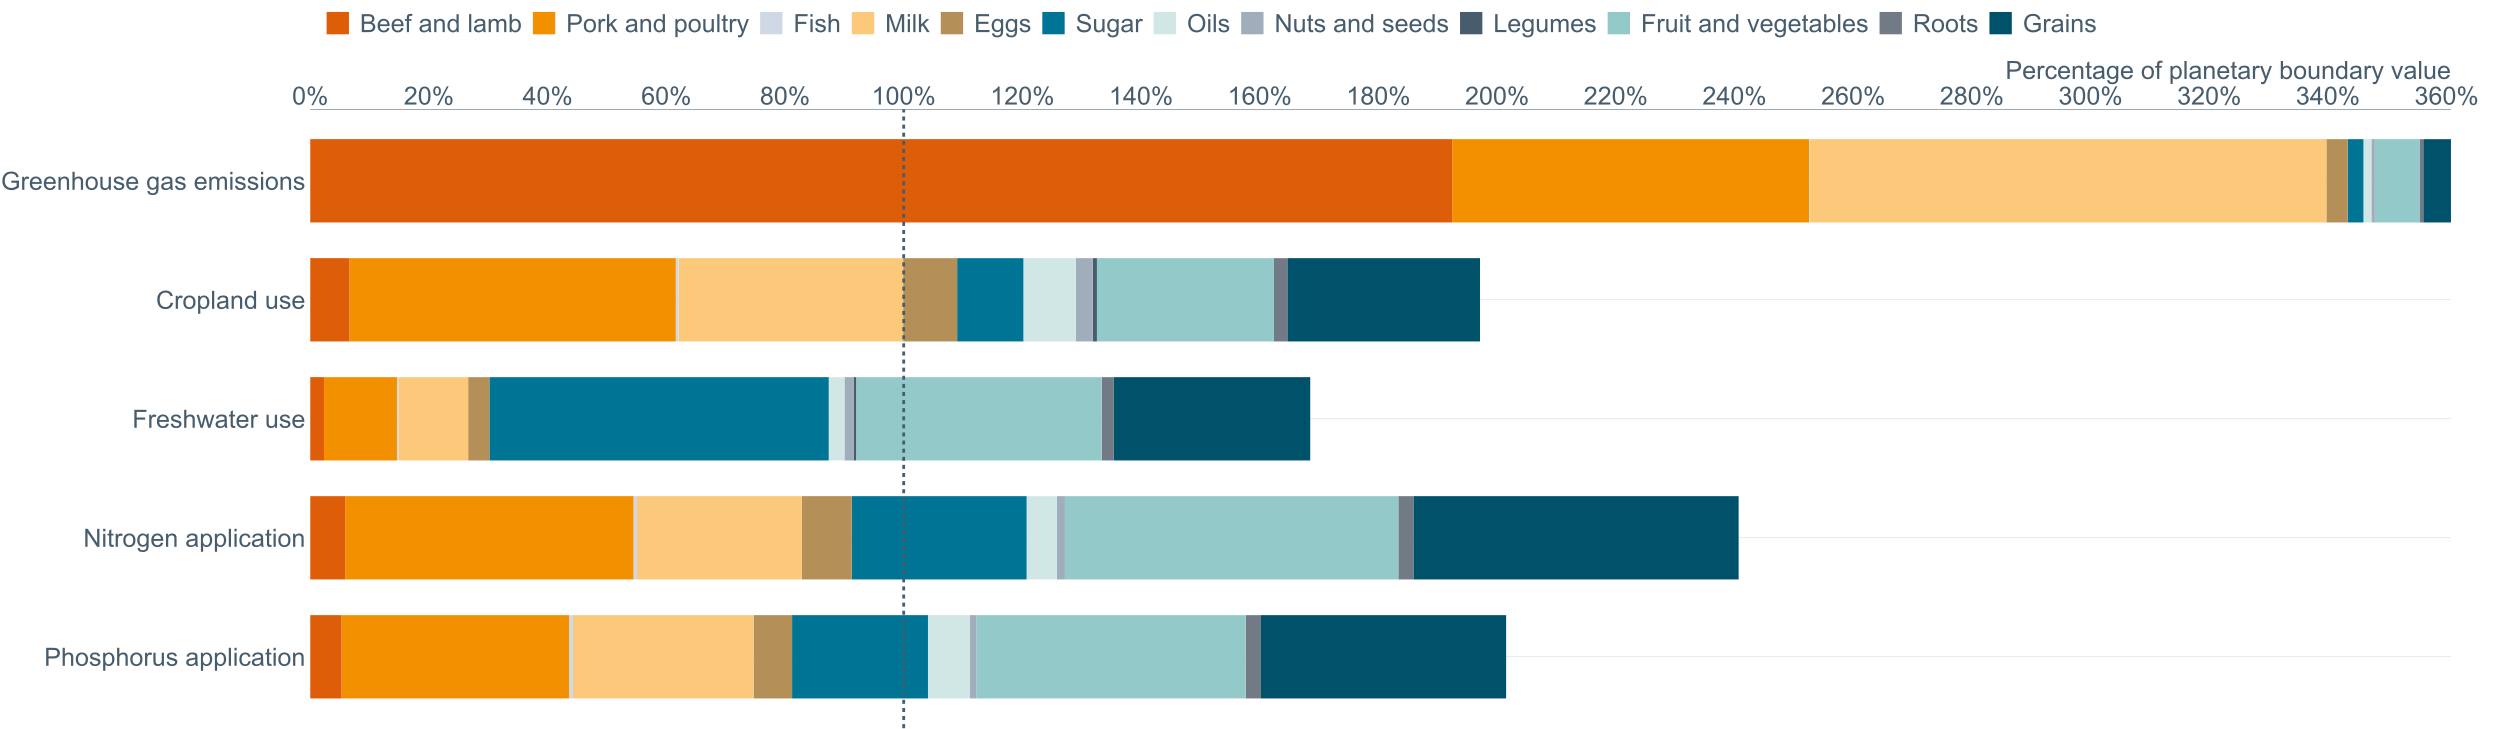 <?xml version="1.0" encoding="UTF-8"?>
<svg xmlns="http://www.w3.org/2000/svg" xmlns:xlink="http://www.w3.org/1999/xlink" width="2468.571pt" height="720pt" viewBox="0 0 2468.571 720" version="1.1">
<defs>
<g>
<symbol overflow="visible" id="glyph0-0">
<path style="stroke:none;" d="M 1.031 -8.758 C 1.031 -10.855 1.246 -12.543 1.676 -13.824 C 2.105 -15.102 2.746 -16.09 3.602 -16.785 C 4.453 -17.477 5.527 -17.824 6.82 -17.828 C 7.773 -17.824 8.605 -17.633 9.324 -17.254 C 10.039 -16.867 10.633 -16.312 11.105 -15.594 C 11.57 -14.867 11.938 -13.988 12.207 -12.953 C 12.473 -11.914 12.609 -10.516 12.609 -8.758 C 12.609 -6.672 12.395 -4.988 11.965 -3.711 C 11.535 -2.43 10.895 -1.441 10.047 -0.742 C 9.191 -0.043 8.117 0.305 6.82 0.305 C 5.105 0.305 3.758 -0.309 2.785 -1.539 C 1.613 -3.012 1.031 -5.418 1.031 -8.758 Z M 3.27 -8.758 C 3.27 -5.84 3.609 -3.898 4.293 -2.934 C 4.973 -1.969 5.816 -1.488 6.82 -1.488 C 7.82 -1.488 8.66 -1.973 9.344 -2.941 C 10.023 -3.91 10.363 -5.848 10.367 -8.758 C 10.363 -11.676 10.023 -13.617 9.344 -14.582 C 8.66 -15.539 7.809 -16.02 6.793 -16.023 C 5.789 -16.02 4.992 -15.598 4.398 -14.754 C 3.645 -13.668 3.27 -11.668 3.27 -8.758 Z M 3.27 -8.758 "/>
</symbol>
<symbol overflow="visible" id="glyph0-1">
<path style="stroke:none;" d="M 1.441 -13.492 C 1.441 -14.758 1.758 -15.836 2.398 -16.727 C 3.031 -17.613 3.957 -18.059 5.172 -18.059 C 6.285 -18.059 7.207 -17.66 7.938 -16.863 C 8.668 -16.066 9.035 -14.898 9.035 -13.359 C 9.035 -11.855 8.664 -10.695 7.926 -9.887 C 7.188 -9.074 6.277 -8.672 5.195 -8.672 C 4.121 -8.672 3.227 -9.07 2.512 -9.871 C 1.797 -10.668 1.441 -11.875 1.441 -13.492 Z M 5.234 -16.559 C 4.688 -16.559 4.238 -16.324 3.883 -15.855 C 3.52 -15.387 3.34 -14.523 3.344 -13.273 C 3.34 -12.133 3.52 -11.332 3.887 -10.871 C 4.246 -10.402 4.695 -10.172 5.234 -10.176 C 5.777 -10.172 6.23 -10.406 6.594 -10.875 C 6.949 -11.344 7.129 -12.199 7.133 -13.445 C 7.129 -14.59 6.949 -15.395 6.586 -15.859 C 6.223 -16.324 5.77 -16.559 5.234 -16.559 Z M 5.246 0.652 L 14.957 -18.059 L 16.727 -18.059 L 7.051 0.652 Z M 12.922 -4.168 C 12.918 -5.441 13.238 -6.523 13.879 -7.406 C 14.516 -8.289 15.445 -8.73 16.668 -8.734 C 17.777 -8.73 18.699 -8.332 19.434 -7.539 C 20.164 -6.742 20.531 -5.574 20.531 -4.035 C 20.531 -2.531 20.16 -1.375 19.422 -0.562 C 18.68 0.246 17.766 0.648 16.68 0.652 C 15.602 0.648 14.707 0.25 13.992 -0.551 C 13.277 -1.355 12.918 -2.559 12.922 -4.168 Z M 16.727 -7.23 C 16.176 -7.23 15.723 -6.996 15.363 -6.527 C 15.004 -6.059 14.824 -5.199 14.824 -3.949 C 14.824 -2.816 15.004 -2.016 15.367 -1.551 C 15.73 -1.078 16.18 -0.844 16.715 -0.848 C 17.27 -0.844 17.727 -1.078 18.09 -1.551 C 18.445 -2.016 18.625 -2.871 18.629 -4.117 C 18.625 -5.262 18.445 -6.066 18.082 -6.535 C 17.719 -6.996 17.266 -7.23 16.727 -7.23 Z M 16.727 -7.23 "/>
</symbol>
<symbol overflow="visible" id="glyph0-2">
<path style="stroke:none;" d="M 12.488 -2.094 L 12.488 0 L 0.75 0 C 0.734 -0.523 0.816 -1.027 1.004 -1.516 C 1.301 -2.312 1.781 -3.098 2.438 -3.875 C 3.094 -4.648 4.043 -5.547 5.293 -6.566 C 7.219 -8.145 8.523 -9.398 9.203 -10.324 C 9.879 -11.246 10.219 -12.121 10.223 -12.949 C 10.219 -13.809 9.91 -14.535 9.297 -15.133 C 8.676 -15.723 7.871 -16.02 6.879 -16.023 C 5.828 -16.02 4.988 -15.703 4.359 -15.078 C 3.727 -14.445 3.406 -13.574 3.402 -12.465 L 1.164 -12.695 C 1.316 -14.363 1.895 -15.637 2.895 -16.512 C 3.895 -17.387 5.238 -17.824 6.93 -17.828 C 8.629 -17.824 9.977 -17.352 10.973 -16.41 C 11.965 -15.465 12.461 -14.293 12.465 -12.898 C 12.461 -12.184 12.316 -11.484 12.027 -10.801 C 11.734 -10.113 11.25 -9.391 10.578 -8.633 C 9.902 -7.871 8.785 -6.832 7.219 -5.512 C 5.91 -4.41 5.07 -3.664 4.699 -3.273 C 4.324 -2.879 4.016 -2.484 3.777 -2.094 Z M 12.488 -2.094 "/>
</symbol>
<symbol overflow="visible" id="glyph0-3">
<path style="stroke:none;" d="M 8.02 0 L 8.02 -4.25 L 0.316 -4.25 L 0.316 -6.25 L 8.418 -17.758 L 10.199 -17.758 L 10.199 -6.25 L 12.598 -6.25 L 12.598 -4.25 L 10.199 -4.25 L 10.199 0 Z M 8.02 -6.25 L 8.02 -14.258 L 2.457 -6.25 Z M 8.02 -6.25 "/>
</symbol>
<symbol overflow="visible" id="glyph0-4">
<path style="stroke:none;" d="M 12.344 -13.406 L 10.176 -13.238 C 9.977 -14.09 9.703 -14.715 9.352 -15.105 C 8.758 -15.723 8.031 -16.031 7.172 -16.035 C 6.477 -16.031 5.863 -15.836 5.34 -15.453 C 4.652 -14.949 4.113 -14.219 3.719 -13.262 C 3.32 -12.297 3.113 -10.93 3.102 -9.156 C 3.621 -9.953 4.262 -10.547 5.023 -10.938 C 5.781 -11.324 6.578 -11.52 7.414 -11.52 C 8.863 -11.52 10.102 -10.984 11.125 -9.914 C 12.145 -8.844 12.656 -7.461 12.656 -5.766 C 12.656 -4.648 12.414 -3.609 11.934 -2.656 C 11.453 -1.695 10.793 -0.965 9.953 -0.457 C 9.113 0.051 8.16 0.305 7.098 0.305 C 5.277 0.305 3.797 -0.363 2.652 -1.699 C 1.504 -3.035 0.93 -5.238 0.934 -8.309 C 0.93 -11.738 1.566 -14.23 2.836 -15.793 C 3.938 -17.145 5.426 -17.824 7.305 -17.828 C 8.699 -17.824 9.844 -17.434 10.734 -16.652 C 11.625 -15.871 12.16 -14.789 12.344 -13.406 Z M 3.441 -5.754 C 3.438 -5 3.598 -4.277 3.918 -3.594 C 4.234 -2.906 4.68 -2.387 5.258 -2.027 C 5.828 -1.668 6.43 -1.488 7.062 -1.488 C 7.977 -1.488 8.77 -1.859 9.434 -2.602 C 10.098 -3.344 10.43 -4.352 10.43 -5.633 C 10.43 -6.855 10.102 -7.824 9.445 -8.531 C 8.789 -9.238 7.965 -9.59 6.977 -9.594 C 5.988 -9.59 5.152 -9.238 4.469 -8.531 C 3.781 -7.824 3.438 -6.898 3.441 -5.754 Z M 3.441 -5.754 "/>
</symbol>
<symbol overflow="visible" id="glyph0-5">
<path style="stroke:none;" d="M 4.383 -9.629 C 3.477 -9.957 2.805 -10.43 2.371 -11.043 C 1.934 -11.656 1.715 -12.391 1.719 -13.25 C 1.715 -14.539 2.18 -15.625 3.109 -16.508 C 4.035 -17.383 5.273 -17.824 6.82 -17.828 C 8.367 -17.824 9.613 -17.375 10.562 -16.477 C 11.504 -15.578 11.977 -14.48 11.98 -13.191 C 11.977 -12.363 11.762 -11.648 11.332 -11.039 C 10.898 -10.43 10.242 -9.957 9.363 -9.629 C 10.449 -9.27 11.277 -8.699 11.852 -7.91 C 12.418 -7.117 12.703 -6.172 12.707 -5.074 C 12.703 -3.555 12.164 -2.277 11.094 -1.246 C 10.016 -0.211 8.605 0.305 6.855 0.305 C 5.102 0.305 3.688 -0.211 2.613 -1.25 C 1.539 -2.285 1 -3.582 1.004 -5.137 C 1 -6.289 1.293 -7.254 1.883 -8.035 C 2.465 -8.812 3.301 -9.344 4.383 -9.629 Z M 3.949 -13.324 C 3.949 -12.48 4.219 -11.793 4.758 -11.262 C 5.297 -10.73 6 -10.465 6.867 -10.465 C 7.707 -10.465 8.395 -10.727 8.934 -11.258 C 9.469 -11.781 9.738 -12.43 9.738 -13.203 C 9.738 -14 9.461 -14.672 8.906 -15.219 C 8.352 -15.758 7.664 -16.031 6.844 -16.035 C 6.012 -16.031 5.32 -15.766 4.773 -15.234 C 4.223 -14.703 3.949 -14.066 3.949 -13.324 Z M 3.246 -5.125 C 3.246 -4.5 3.391 -3.898 3.688 -3.316 C 3.977 -2.734 4.414 -2.281 5 -1.965 C 5.578 -1.645 6.207 -1.488 6.879 -1.488 C 7.918 -1.488 8.777 -1.82 9.457 -2.492 C 10.137 -3.16 10.477 -4.016 10.477 -5.051 C 10.477 -6.098 10.125 -6.965 9.43 -7.652 C 8.727 -8.34 7.855 -8.684 6.809 -8.684 C 5.781 -8.684 4.93 -8.344 4.258 -7.664 C 3.582 -6.984 3.246 -6.137 3.246 -5.125 Z M 3.246 -5.125 "/>
</symbol>
<symbol overflow="visible" id="glyph0-6">
<path style="stroke:none;" d="M 9.242 0 L 7.062 0 L 7.062 -13.891 C 6.531 -13.387 5.844 -12.887 4.996 -12.391 C 4.141 -11.887 3.375 -11.512 2.699 -11.266 L 2.699 -13.371 C 3.918 -13.941 4.984 -14.633 5.898 -15.453 C 6.809 -16.266 7.453 -17.059 7.836 -17.828 L 9.242 -17.828 Z M 9.242 0 "/>
</symbol>
<symbol overflow="visible" id="glyph0-7">
<path style="stroke:none;" d="M 1.043 -4.688 L 3.223 -4.977 C 3.473 -3.738 3.898 -2.848 4.5 -2.305 C 5.102 -1.758 5.832 -1.488 6.699 -1.488 C 7.719 -1.488 8.586 -1.844 9.293 -2.555 C 10 -3.266 10.352 -4.145 10.355 -5.195 C 10.352 -6.195 10.027 -7.02 9.375 -7.672 C 8.719 -8.32 7.887 -8.648 6.879 -8.648 C 6.465 -8.648 5.949 -8.566 5.34 -8.406 L 5.582 -10.32 C 5.727 -10.301 5.844 -10.293 5.934 -10.297 C 6.859 -10.293 7.695 -10.535 8.441 -11.023 C 9.18 -11.504 9.551 -12.25 9.555 -13.262 C 9.551 -14.059 9.281 -14.723 8.742 -15.246 C 8.203 -15.77 7.504 -16.031 6.648 -16.035 C 5.801 -16.031 5.094 -15.766 4.531 -15.234 C 3.961 -14.703 3.598 -13.902 3.441 -12.84 L 1.258 -13.227 C 1.523 -14.684 2.129 -15.816 3.074 -16.621 C 4.016 -17.422 5.191 -17.824 6.602 -17.828 C 7.566 -17.824 8.457 -17.617 9.277 -17.203 C 10.09 -16.789 10.715 -16.223 11.148 -15.504 C 11.578 -14.785 11.793 -14.02 11.797 -13.215 C 11.793 -12.441 11.59 -11.742 11.18 -11.117 C 10.766 -10.484 10.156 -9.984 9.352 -9.617 C 10.398 -9.371 11.211 -8.871 11.797 -8.109 C 12.375 -7.344 12.668 -6.387 12.668 -5.246 C 12.668 -3.691 12.102 -2.379 10.973 -1.301 C 9.84 -0.223 8.41 0.316 6.688 0.316 C 5.125 0.316 3.832 -0.148 2.801 -1.078 C 1.77 -2.008 1.184 -3.211 1.043 -4.688 Z M 1.043 -4.688 "/>
</symbol>
<symbol overflow="visible" id="glyph0-8">
<path style="stroke:none;" d="M 1.914 0 L 1.914 -17.758 L 8.613 -17.758 C 9.789 -17.754 10.688 -17.695 11.312 -17.586 C 12.184 -17.438 12.914 -17.16 13.504 -16.754 C 14.094 -16.344 14.57 -15.773 14.93 -15.043 C 15.289 -14.305 15.469 -13.5 15.469 -12.621 C 15.469 -11.109 14.988 -9.828 14.027 -8.785 C 13.066 -7.738 11.328 -7.219 8.816 -7.219 L 4.262 -7.219 L 4.262 0 Z M 4.262 -9.312 L 8.855 -9.312 C 10.371 -9.309 11.449 -9.594 12.086 -10.16 C 12.723 -10.727 13.043 -11.52 13.043 -12.547 C 13.043 -13.289 12.855 -13.926 12.48 -14.457 C 12.105 -14.98 11.609 -15.332 10.996 -15.504 C 10.598 -15.605 9.867 -15.656 8.805 -15.66 L 4.262 -15.66 Z M 4.262 -9.312 "/>
</symbol>
<symbol overflow="visible" id="glyph0-9">
<path style="stroke:none;" d="M 1.637 0 L 1.637 -17.758 L 3.816 -17.758 L 3.816 -11.387 C 4.828 -12.559 6.113 -13.148 7.668 -13.152 C 8.617 -13.148 9.445 -12.961 10.148 -12.59 C 10.852 -12.211 11.352 -11.691 11.656 -11.031 C 11.957 -10.367 12.109 -9.406 12.113 -8.152 L 12.113 0 L 9.934 0 L 9.934 -8.152 C 9.93 -9.238 9.695 -10.031 9.223 -10.531 C 8.75 -11.023 8.082 -11.273 7.219 -11.277 C 6.57 -11.273 5.961 -11.105 5.395 -10.773 C 4.824 -10.434 4.418 -9.98 4.18 -9.41 C 3.934 -8.836 3.812 -8.043 3.816 -7.039 L 3.816 0 Z M 1.637 0 "/>
</symbol>
<symbol overflow="visible" id="glyph0-10">
<path style="stroke:none;" d="M 0.824 -6.43 C 0.82 -8.809 1.48 -10.574 2.809 -11.723 C 3.91 -12.672 5.262 -13.148 6.855 -13.152 C 8.621 -13.148 10.066 -12.57 11.191 -11.414 C 12.312 -10.254 12.871 -8.652 12.875 -6.613 C 12.871 -4.953 12.625 -3.652 12.129 -2.707 C 11.633 -1.758 10.91 -1.02 9.961 -0.496 C 9.012 0.027 7.977 0.285 6.855 0.289 C 5.055 0.285 3.598 -0.289 2.488 -1.441 C 1.375 -2.594 0.82 -4.254 0.824 -6.43 Z M 3.062 -6.43 C 3.059 -4.781 3.418 -3.551 4.141 -2.73 C 4.855 -1.91 5.762 -1.5 6.855 -1.5 C 7.934 -1.5 8.832 -1.91 9.555 -2.734 C 10.27 -3.559 10.629 -4.816 10.633 -6.504 C 10.629 -8.094 10.266 -9.297 9.547 -10.117 C 8.82 -10.934 7.926 -11.344 6.855 -11.348 C 5.762 -11.344 4.855 -10.938 4.141 -10.125 C 3.418 -9.309 3.059 -8.074 3.062 -6.43 Z M 3.062 -6.43 "/>
</symbol>
<symbol overflow="visible" id="glyph0-11">
<path style="stroke:none;" d="M 0.762 -3.84 L 2.918 -4.18 C 3.039 -3.312 3.375 -2.652 3.93 -2.191 C 4.48 -1.73 5.254 -1.5 6.25 -1.5 C 7.246 -1.5 7.988 -1.703 8.477 -2.113 C 8.961 -2.52 9.203 -3 9.207 -3.551 C 9.203 -4.043 8.988 -4.43 8.562 -4.711 C 8.258 -4.906 7.516 -5.152 6.336 -5.449 C 4.734 -5.852 3.625 -6.199 3.008 -6.496 C 2.387 -6.789 1.918 -7.199 1.602 -7.723 C 1.281 -8.242 1.125 -8.816 1.125 -9.449 C 1.125 -10.02 1.254 -10.551 1.52 -11.039 C 1.777 -11.527 2.137 -11.934 2.594 -12.258 C 2.93 -12.508 3.391 -12.719 3.977 -12.891 C 4.559 -13.062 5.188 -13.148 5.863 -13.152 C 6.867 -13.148 7.754 -13.004 8.52 -12.715 C 9.281 -12.426 9.844 -12.031 10.207 -11.535 C 10.57 -11.039 10.82 -10.375 10.961 -9.543 L 8.828 -9.254 C 8.73 -9.91 8.449 -10.426 7.988 -10.801 C 7.52 -11.168 6.863 -11.355 6.02 -11.359 C 5.016 -11.355 4.301 -11.191 3.875 -10.863 C 3.445 -10.531 3.234 -10.145 3.234 -9.703 C 3.234 -9.418 3.32 -9.16 3.5 -8.938 C 3.672 -8.699 3.953 -8.508 4.336 -8.355 C 4.555 -8.273 5.195 -8.086 6.262 -7.801 C 7.801 -7.387 8.875 -7.051 9.488 -6.789 C 10.094 -6.523 10.574 -6.141 10.922 -5.645 C 11.27 -5.141 11.441 -4.52 11.445 -3.777 C 11.441 -3.047 11.23 -2.363 10.809 -1.723 C 10.383 -1.082 9.773 -0.586 8.977 -0.234 C 8.176 0.113 7.27 0.285 6.262 0.289 C 4.586 0.285 3.312 -0.059 2.438 -0.75 C 1.562 -1.445 1.004 -2.473 0.762 -3.84 Z M 0.762 -3.84 "/>
</symbol>
<symbol overflow="visible" id="glyph0-12">
<path style="stroke:none;" d="M 1.637 4.93 L 1.637 -12.863 L 3.621 -12.863 L 3.621 -11.191 C 4.09 -11.844 4.617 -12.332 5.207 -12.66 C 5.797 -12.984 6.512 -13.148 7.352 -13.152 C 8.449 -13.148 9.418 -12.867 10.258 -12.305 C 11.098 -11.738 11.73 -10.941 12.16 -9.914 C 12.582 -8.883 12.797 -7.754 12.801 -6.527 C 12.797 -5.211 12.562 -4.023 12.094 -2.973 C 11.621 -1.918 10.934 -1.113 10.035 -0.551 C 9.133 0.008 8.188 0.285 7.195 0.289 C 6.469 0.285 5.816 0.137 5.238 -0.168 C 4.66 -0.473 4.184 -0.859 3.816 -1.332 L 3.816 4.93 Z M 3.609 -6.359 C 3.609 -4.699 3.941 -3.477 4.613 -2.688 C 5.281 -1.895 6.094 -1.5 7.051 -1.5 C 8.016 -1.5 8.848 -1.91 9.539 -2.73 C 10.227 -3.551 10.57 -4.82 10.574 -6.539 C 10.57 -8.18 10.234 -9.406 9.562 -10.223 C 8.887 -11.035 8.078 -11.441 7.145 -11.445 C 6.215 -11.441 5.395 -11.008 4.68 -10.145 C 3.965 -9.273 3.609 -8.012 3.609 -6.359 Z M 3.609 -6.359 "/>
</symbol>
<symbol overflow="visible" id="glyph0-13">
<path style="stroke:none;" d="M 1.609 0 L 1.609 -12.863 L 3.574 -12.863 L 3.574 -10.914 C 4.074 -11.824 4.535 -12.426 4.961 -12.715 C 5.383 -13.004 5.848 -13.148 6.359 -13.152 C 7.09 -13.148 7.836 -12.914 8.598 -12.453 L 7.848 -10.43 C 7.312 -10.742 6.781 -10.898 6.25 -10.902 C 5.77 -10.898 5.34 -10.754 4.965 -10.469 C 4.582 -10.18 4.312 -9.781 4.156 -9.277 C 3.91 -8.496 3.789 -7.648 3.793 -6.734 L 3.793 0 Z M 1.609 0 "/>
</symbol>
<symbol overflow="visible" id="glyph0-14">
<path style="stroke:none;" d="M 10.066 0 L 10.066 -1.891 C 9.062 -0.438 7.699 0.285 5.984 0.289 C 5.219 0.285 4.512 0.145 3.855 -0.145 C 3.199 -0.434 2.711 -0.801 2.391 -1.242 C 2.07 -1.68 1.844 -2.219 1.719 -2.859 C 1.625 -3.285 1.582 -3.961 1.586 -4.895 L 1.586 -12.863 L 3.766 -12.863 L 3.766 -5.73 C 3.762 -4.59 3.805 -3.82 3.898 -3.426 C 4.031 -2.852 4.324 -2.402 4.77 -2.074 C 5.215 -1.746 5.762 -1.582 6.418 -1.586 C 7.07 -1.582 7.688 -1.75 8.262 -2.09 C 8.832 -2.422 9.234 -2.879 9.477 -3.457 C 9.711 -4.035 9.832 -4.871 9.836 -5.973 L 9.836 -12.863 L 12.016 -12.863 L 12.016 0 Z M 10.066 0 "/>
</symbol>
<symbol overflow="visible" id="glyph0-15">
<path style="stroke:none;" d=""/>
</symbol>
<symbol overflow="visible" id="glyph0-16">
<path style="stroke:none;" d="M 10.027 -1.586 C 9.215 -0.898 8.438 -0.414 7.695 -0.133 C 6.945 0.148 6.145 0.285 5.293 0.289 C 3.875 0.285 2.789 -0.055 2.031 -0.746 C 1.27 -1.434 0.891 -2.316 0.895 -3.391 C 0.891 -4.02 1.035 -4.594 1.324 -5.117 C 1.613 -5.633 1.988 -6.051 2.453 -6.371 C 2.914 -6.684 3.438 -6.922 4.02 -7.086 C 4.449 -7.195 5.094 -7.305 5.961 -7.414 C 7.715 -7.617 9.012 -7.867 9.848 -8.164 C 9.852 -8.461 9.855 -8.652 9.859 -8.734 C 9.855 -9.621 9.648 -10.246 9.242 -10.609 C 8.68 -11.098 7.852 -11.344 6.758 -11.348 C 5.727 -11.344 4.969 -11.164 4.484 -10.809 C 3.992 -10.445 3.633 -9.809 3.402 -8.902 L 1.273 -9.191 C 1.461 -10.102 1.781 -10.84 2.227 -11.402 C 2.672 -11.965 3.312 -12.395 4.152 -12.699 C 4.992 -12.996 5.965 -13.148 7.074 -13.152 C 8.168 -13.148 9.062 -13.02 9.75 -12.766 C 10.438 -12.504 10.941 -12.18 11.266 -11.789 C 11.586 -11.398 11.812 -10.902 11.941 -10.309 C 12.012 -9.934 12.047 -9.266 12.051 -8.297 L 12.051 -5.391 C 12.047 -3.363 12.094 -2.078 12.191 -1.543 C 12.281 -1.004 12.465 -0.492 12.742 0 L 10.465 0 C 10.238 -0.453 10.09 -0.98 10.027 -1.586 Z M 9.848 -6.457 C 9.055 -6.133 7.867 -5.855 6.285 -5.633 C 5.387 -5.5 4.754 -5.355 4.383 -5.195 C 4.012 -5.031 3.723 -4.793 3.523 -4.484 C 3.32 -4.172 3.223 -3.828 3.223 -3.453 C 3.223 -2.867 3.441 -2.383 3.883 -1.996 C 4.32 -1.609 4.965 -1.418 5.812 -1.418 C 6.652 -1.418 7.398 -1.602 8.055 -1.969 C 8.707 -2.336 9.188 -2.836 9.496 -3.477 C 9.727 -3.965 9.844 -4.691 9.848 -5.656 Z M 9.848 -6.457 "/>
</symbol>
<symbol overflow="visible" id="glyph0-17">
<path style="stroke:none;" d="M 1.586 0 L 1.586 -17.758 L 3.766 -17.758 L 3.766 0 Z M 1.586 0 "/>
</symbol>
<symbol overflow="visible" id="glyph0-18">
<path style="stroke:none;" d="M 1.648 -15.25 L 1.648 -17.758 L 3.828 -17.758 L 3.828 -15.25 Z M 1.648 0 L 1.648 -12.863 L 3.828 -12.863 L 3.828 0 Z M 1.648 0 "/>
</symbol>
<symbol overflow="visible" id="glyph0-19">
<path style="stroke:none;" d="M 10.027 -4.711 L 12.172 -4.434 C 11.934 -2.953 11.336 -1.797 10.371 -0.961 C 9.406 -0.129 8.223 0.285 6.82 0.289 C 5.059 0.285 3.641 -0.285 2.574 -1.434 C 1.5 -2.582 0.965 -4.23 0.969 -6.383 C 0.965 -7.766 1.195 -8.98 1.66 -10.027 C 2.117 -11.066 2.82 -11.848 3.762 -12.371 C 4.699 -12.887 5.723 -13.148 6.832 -13.152 C 8.227 -13.148 9.367 -12.797 10.258 -12.094 C 11.145 -11.387 11.715 -10.383 11.965 -9.086 L 9.848 -8.758 C 9.641 -9.621 9.281 -10.27 8.773 -10.707 C 8.258 -11.137 7.641 -11.355 6.914 -11.359 C 5.816 -11.355 4.922 -10.961 4.238 -10.18 C 3.551 -9.391 3.211 -8.148 3.211 -6.445 C 3.211 -4.715 3.539 -3.457 4.203 -2.676 C 4.859 -1.891 5.723 -1.5 6.793 -1.5 C 7.645 -1.5 8.359 -1.762 8.938 -2.289 C 9.508 -2.812 9.871 -3.621 10.027 -4.711 Z M 10.027 -4.711 "/>
</symbol>
<symbol overflow="visible" id="glyph0-20">
<path style="stroke:none;" d="M 6.395 -1.949 L 6.711 -0.023 C 6.094 0.102 5.547 0.164 5.062 0.168 C 4.27 0.164 3.652 0.043 3.219 -0.207 C 2.781 -0.453 2.477 -0.781 2.301 -1.191 C 2.121 -1.598 2.031 -2.457 2.035 -3.766 L 2.035 -11.168 L 0.438 -11.168 L 0.438 -12.863 L 2.035 -12.863 L 2.035 -16.047 L 4.203 -17.355 L 4.203 -12.863 L 6.395 -12.863 L 6.395 -11.168 L 4.203 -11.168 L 4.203 -3.645 C 4.199 -3.023 4.238 -2.621 4.316 -2.445 C 4.391 -2.266 4.516 -2.125 4.691 -2.023 C 4.863 -1.914 5.113 -1.863 5.438 -1.867 C 5.68 -1.863 5.996 -1.891 6.395 -1.949 Z M 6.395 -1.949 "/>
</symbol>
<symbol overflow="visible" id="glyph0-21">
<path style="stroke:none;" d="M 1.637 0 L 1.637 -12.863 L 3.598 -12.863 L 3.598 -11.035 C 4.543 -12.441 5.906 -13.148 7.691 -13.152 C 8.465 -13.148 9.176 -13.008 9.828 -12.734 C 10.477 -12.453 10.965 -12.09 11.289 -11.637 C 11.609 -11.184 11.836 -10.645 11.965 -10.027 C 12.043 -9.621 12.082 -8.918 12.086 -7.91 L 12.086 0 L 9.906 0 L 9.906 -7.824 C 9.902 -8.707 9.816 -9.371 9.652 -9.816 C 9.48 -10.254 9.18 -10.605 8.75 -10.871 C 8.312 -11.129 7.809 -11.262 7.23 -11.266 C 6.301 -11.262 5.5 -10.965 4.828 -10.379 C 4.152 -9.785 3.812 -8.668 3.816 -7.023 L 3.816 0 Z M 1.637 0 "/>
</symbol>
<symbol overflow="visible" id="glyph0-22">
<path style="stroke:none;" d="M 1.891 0 L 1.891 -17.758 L 4.301 -17.758 L 13.625 -3.816 L 13.625 -17.758 L 15.879 -17.758 L 15.879 0 L 13.469 0 L 4.141 -13.953 L 4.141 0 Z M 1.891 0 "/>
</symbol>
<symbol overflow="visible" id="glyph0-23">
<path style="stroke:none;" d="M 1.234 1.066 L 3.355 1.379 C 3.441 2.031 3.688 2.508 4.094 2.809 C 4.633 3.207 5.371 3.41 6.309 3.414 C 7.316 3.41 8.098 3.207 8.648 2.809 C 9.195 2.402 9.566 1.84 9.762 1.113 C 9.875 0.668 9.926 -0.262 9.918 -1.684 C 8.965 -0.559 7.777 0 6.359 0 C 4.586 0 3.219 -0.637 2.254 -1.914 C 1.281 -3.188 0.797 -4.719 0.801 -6.504 C 0.797 -7.73 1.02 -8.859 1.465 -9.898 C 1.91 -10.934 2.555 -11.738 3.398 -12.305 C 4.242 -12.867 5.23 -13.148 6.371 -13.152 C 7.887 -13.148 9.141 -12.535 10.125 -11.312 L 10.125 -12.863 L 12.137 -12.863 L 12.137 -1.742 C 12.133 0.258 11.93 1.672 11.523 2.512 C 11.113 3.344 10.469 4.004 9.586 4.492 C 8.703 4.973 7.613 5.215 6.324 5.219 C 4.785 5.215 3.547 4.871 2.602 4.184 C 1.656 3.492 1.199 2.453 1.234 1.066 Z M 3.039 -6.66 C 3.035 -4.969 3.371 -3.738 4.043 -2.965 C 4.715 -2.191 5.555 -1.805 6.566 -1.805 C 7.562 -1.805 8.402 -2.188 9.082 -2.961 C 9.762 -3.727 10.102 -4.938 10.102 -6.59 C 10.102 -8.16 9.75 -9.348 9.055 -10.148 C 8.352 -10.945 7.512 -11.344 6.527 -11.348 C 5.559 -11.344 4.734 -10.949 4.055 -10.168 C 3.375 -9.379 3.035 -8.211 3.039 -6.66 Z M 3.039 -6.66 "/>
</symbol>
<symbol overflow="visible" id="glyph0-24">
<path style="stroke:none;" d="M 10.441 -4.141 L 12.695 -3.863 C 12.336 -2.543 11.676 -1.523 10.719 -0.801 C 9.754 -0.074 8.527 0.285 7.039 0.289 C 5.152 0.285 3.66 -0.289 2.562 -1.445 C 1.457 -2.602 0.906 -4.227 0.91 -6.324 C 0.906 -8.484 1.465 -10.164 2.578 -11.359 C 3.691 -12.551 5.137 -13.148 6.914 -13.152 C 8.633 -13.148 10.035 -12.562 11.129 -11.395 C 12.215 -10.223 12.762 -8.578 12.766 -6.457 C 12.762 -6.324 12.758 -6.129 12.754 -5.875 L 3.16 -5.875 C 3.238 -4.457 3.641 -3.375 4.359 -2.625 C 5.078 -1.875 5.973 -1.5 7.051 -1.5 C 7.848 -1.5 8.531 -1.707 9.098 -2.129 C 9.66 -2.547 10.109 -3.219 10.441 -4.141 Z M 3.281 -7.668 L 10.465 -7.668 C 10.367 -8.746 10.09 -9.559 9.641 -10.102 C 8.941 -10.938 8.043 -11.355 6.941 -11.359 C 5.938 -11.355 5.094 -11.02 4.414 -10.355 C 3.727 -9.684 3.352 -8.789 3.281 -7.668 Z M 3.281 -7.668 "/>
</symbol>
<symbol overflow="visible" id="glyph0-25">
<path style="stroke:none;" d="M 2.035 0 L 2.035 -17.758 L 14.016 -17.758 L 14.016 -15.66 L 4.383 -15.66 L 4.383 -10.16 L 12.719 -10.16 L 12.719 -8.066 L 4.383 -8.066 L 4.383 0 Z M 2.035 0 "/>
</symbol>
<symbol overflow="visible" id="glyph0-26">
<path style="stroke:none;" d="M 4.008 0 L 0.074 -12.863 L 2.324 -12.863 L 4.371 -5.438 L 5.137 -2.676 C 5.164 -2.812 5.387 -3.695 5.801 -5.328 L 7.848 -12.863 L 10.09 -12.863 L 12.016 -5.402 L 12.656 -2.941 L 13.395 -5.426 L 15.602 -12.863 L 17.719 -12.863 L 13.699 0 L 11.434 0 L 9.387 -7.703 L 8.891 -9.895 L 6.285 0 Z M 4.008 0 "/>
</symbol>
<symbol overflow="visible" id="glyph0-27">
<path style="stroke:none;" d="M 14.582 -6.227 L 16.934 -5.633 C 16.441 -3.699 15.555 -2.227 14.273 -1.215 C 12.992 -0.199 11.426 0.305 9.582 0.305 C 7.664 0.305 6.109 -0.082 4.91 -0.863 C 3.711 -1.641 2.797 -2.77 2.172 -4.25 C 1.543 -5.727 1.23 -7.316 1.234 -9.012 C 1.23 -10.859 1.582 -12.469 2.293 -13.848 C 2.996 -15.223 4.004 -16.27 5.309 -16.984 C 6.613 -17.699 8.047 -18.059 9.617 -18.059 C 11.391 -18.059 12.887 -17.605 14.098 -16.703 C 15.309 -15.797 16.152 -14.523 16.629 -12.887 L 14.316 -12.344 C 13.902 -13.633 13.305 -14.574 12.523 -15.164 C 11.734 -15.75 10.75 -16.043 9.57 -16.047 C 8.203 -16.043 7.062 -15.715 6.148 -15.066 C 5.227 -14.41 4.582 -13.535 4.215 -12.434 C 3.84 -11.332 3.656 -10.195 3.656 -9.023 C 3.656 -7.512 3.875 -6.191 4.316 -5.066 C 4.754 -3.938 5.438 -3.098 6.371 -2.543 C 7.297 -1.984 8.305 -1.703 9.387 -1.707 C 10.699 -1.703 11.812 -2.082 12.727 -2.844 C 13.641 -3.602 14.258 -4.73 14.582 -6.227 Z M 14.582 -6.227 "/>
</symbol>
<symbol overflow="visible" id="glyph0-28">
<path style="stroke:none;" d="M 9.98 0 L 9.98 -1.621 C 9.16 -0.348 7.961 0.285 6.383 0.289 C 5.352 0.285 4.41 0.008 3.555 -0.559 C 2.691 -1.121 2.023 -1.91 1.555 -2.926 C 1.078 -3.934 0.844 -5.098 0.848 -6.418 C 0.844 -7.699 1.059 -8.863 1.488 -9.91 C 1.918 -10.953 2.559 -11.758 3.414 -12.316 C 4.27 -12.871 5.227 -13.148 6.285 -13.152 C 7.059 -13.148 7.75 -12.984 8.355 -12.66 C 8.961 -12.332 9.453 -11.906 9.836 -11.387 L 9.836 -17.758 L 12.004 -17.758 L 12.004 0 Z M 3.09 -6.418 C 3.086 -4.77 3.434 -3.539 4.129 -2.723 C 4.82 -1.906 5.641 -1.5 6.59 -1.5 C 7.539 -1.5 8.348 -1.887 9.016 -2.668 C 9.68 -3.445 10.012 -4.637 10.016 -6.238 C 10.012 -7.996 9.672 -9.289 8.996 -10.113 C 8.316 -10.934 7.484 -11.344 6.492 -11.348 C 5.523 -11.344 4.711 -10.949 4.062 -10.16 C 3.41 -9.371 3.086 -8.121 3.09 -6.418 Z M 3.09 -6.418 "/>
</symbol>
<symbol overflow="visible" id="glyph0-29">
<path style="stroke:none;" d="M 10.223 -6.965 L 10.223 -9.047 L 17.746 -9.059 L 17.746 -2.473 C 16.586 -1.551 15.395 -0.855 14.172 -0.391 C 12.941 0.074 11.68 0.305 10.391 0.305 C 8.645 0.305 7.062 -0.066 5.637 -0.816 C 4.211 -1.559 3.133 -2.641 2.41 -4.055 C 1.68 -5.469 1.316 -7.047 1.32 -8.793 C 1.316 -10.52 1.68 -12.133 2.402 -13.633 C 3.125 -15.129 4.164 -16.242 5.523 -16.969 C 6.879 -17.695 8.441 -18.059 10.211 -18.059 C 11.492 -18.059 12.652 -17.848 13.691 -17.434 C 14.727 -17.016 15.539 -16.438 16.133 -15.695 C 16.719 -14.949 17.168 -13.98 17.477 -12.789 L 15.359 -12.207 C 15.086 -13.109 14.754 -13.82 14.363 -14.34 C 13.965 -14.855 13.402 -15.27 12.668 -15.582 C 11.934 -15.887 11.117 -16.043 10.223 -16.047 C 9.148 -16.043 8.219 -15.879 7.438 -15.555 C 6.648 -15.227 6.016 -14.797 5.539 -14.266 C 5.055 -13.73 4.684 -13.145 4.422 -12.512 C 3.965 -11.41 3.738 -10.219 3.742 -8.938 C 3.738 -7.352 4.012 -6.027 4.559 -4.965 C 5.105 -3.895 5.898 -3.105 6.941 -2.59 C 7.98 -2.074 9.086 -1.816 10.258 -1.816 C 11.273 -1.816 12.266 -2.012 13.238 -2.402 C 14.203 -2.793 14.938 -3.211 15.441 -3.656 L 15.441 -6.965 Z M 10.223 -6.965 "/>
</symbol>
<symbol overflow="visible" id="glyph0-30">
<path style="stroke:none;" d="M 1.637 0 L 1.637 -12.863 L 3.586 -12.863 L 3.586 -11.059 C 3.988 -11.684 4.523 -12.191 5.195 -12.578 C 5.863 -12.957 6.625 -13.148 7.484 -13.152 C 8.434 -13.148 9.215 -12.949 9.828 -12.559 C 10.434 -12.16 10.863 -11.609 11.117 -10.902 C 12.133 -12.398 13.457 -13.148 15.09 -13.152 C 16.363 -13.148 17.344 -12.797 18.031 -12.094 C 18.715 -11.387 19.059 -10.297 19.062 -8.828 L 19.062 0 L 16.895 0 L 16.895 -8.102 C 16.891 -8.973 16.82 -9.602 16.684 -9.984 C 16.539 -10.367 16.285 -10.676 15.914 -10.914 C 15.543 -11.145 15.105 -11.262 14.605 -11.266 C 13.699 -11.262 12.949 -10.961 12.352 -10.363 C 11.754 -9.758 11.453 -8.793 11.457 -7.473 L 11.457 0 L 9.277 0 L 9.277 -8.355 C 9.273 -9.324 9.098 -10.051 8.742 -10.539 C 8.387 -11.02 7.805 -11.262 7 -11.266 C 6.387 -11.262 5.82 -11.102 5.301 -10.781 C 4.777 -10.457 4.398 -9.984 4.168 -9.363 C 3.93 -8.738 3.812 -7.84 3.816 -6.672 L 3.816 0 Z M 1.637 0 "/>
</symbol>
<symbol overflow="visible" id="glyph0-31">
<path style="stroke:none;" d="M 2.156 0 L 2.156 -11.168 L 0.23 -11.168 L 0.23 -12.863 L 2.156 -12.863 L 2.156 -14.23 C 2.156 -15.094 2.23 -15.734 2.387 -16.156 C 2.59 -16.719 2.961 -17.18 3.492 -17.531 C 4.023 -17.883 4.766 -18.059 5.719 -18.059 C 6.328 -18.059 7.004 -17.984 7.75 -17.84 L 7.426 -15.941 C 6.969 -16.02 6.543 -16.059 6.141 -16.062 C 5.477 -16.059 5.008 -15.918 4.734 -15.637 C 4.461 -15.352 4.324 -14.824 4.324 -14.051 L 4.324 -12.863 L 6.832 -12.863 L 6.832 -11.168 L 4.324 -11.168 L 4.324 0 Z M 2.156 0 "/>
</symbol>
<symbol overflow="visible" id="glyph0-32">
<path style="stroke:none;" d="M 1.539 4.953 L 1.297 2.906 C 1.77 3.035 2.188 3.098 2.543 3.102 C 3.027 3.098 3.414 3.02 3.703 2.859 C 3.992 2.695 4.23 2.469 4.422 2.18 C 4.555 1.961 4.777 1.418 5.086 0.559 C 5.125 0.434 5.188 0.258 5.281 0.023 L 0.398 -12.863 L 2.75 -12.863 L 5.426 -5.414 C 5.77 -4.469 6.078 -3.473 6.359 -2.434 C 6.605 -3.434 6.906 -4.414 7.254 -5.367 L 10.004 -12.863 L 12.184 -12.863 L 7.293 0.219 C 6.766 1.625 6.355 2.598 6.066 3.137 C 5.676 3.852 5.234 4.379 4.734 4.715 C 4.234 5.047 3.637 5.215 2.941 5.219 C 2.52 5.215 2.051 5.125 1.539 4.953 Z M 1.539 4.953 "/>
</symbol>
<symbol overflow="visible" id="glyph0-33">
<path style="stroke:none;" d="M 3.645 0 L 1.621 0 L 1.621 -17.758 L 3.805 -17.758 L 3.805 -11.422 C 4.719 -12.57 5.895 -13.148 7.328 -13.152 C 8.117 -13.148 8.867 -12.988 9.574 -12.672 C 10.277 -12.352 10.855 -11.902 11.316 -11.328 C 11.77 -10.75 12.129 -10.055 12.391 -9.242 C 12.645 -8.422 12.773 -7.551 12.777 -6.625 C 12.773 -4.418 12.227 -2.715 11.141 -1.516 C 10.047 -0.312 8.742 0.285 7.219 0.289 C 5.699 0.285 4.508 -0.344 3.645 -1.609 Z M 3.621 -6.527 C 3.621 -4.984 3.828 -3.867 4.25 -3.184 C 4.934 -2.059 5.863 -1.5 7.039 -1.5 C 7.984 -1.5 8.809 -1.914 9.508 -2.742 C 10.199 -3.57 10.547 -4.805 10.551 -6.445 C 10.547 -8.125 10.215 -9.363 9.551 -10.16 C 8.883 -10.957 8.074 -11.355 7.133 -11.359 C 6.176 -11.355 5.352 -10.941 4.66 -10.117 C 3.965 -9.289 3.621 -8.094 3.621 -6.527 Z M 3.621 -6.527 "/>
</symbol>
<symbol overflow="visible" id="glyph0-34">
<path style="stroke:none;" d="M 5.207 0 L 0.316 -12.863 L 2.617 -12.863 L 5.379 -5.16 C 5.676 -4.328 5.949 -3.465 6.203 -2.566 C 6.395 -3.246 6.664 -4.062 7.012 -5.016 L 9.871 -12.863 L 12.113 -12.863 L 7.242 0 Z M 5.207 0 "/>
</symbol>
<symbol overflow="visible" id="glyph0-35">
<path style="stroke:none;" d="M 1.816 0 L 1.816 -17.758 L 8.477 -17.758 C 9.832 -17.754 10.922 -17.574 11.742 -17.219 C 12.562 -16.855 13.203 -16.301 13.668 -15.559 C 14.129 -14.809 14.359 -14.027 14.363 -13.215 C 14.359 -12.449 14.156 -11.734 13.746 -11.07 C 13.332 -10.398 12.711 -9.859 11.883 -9.449 C 12.953 -9.133 13.777 -8.594 14.359 -7.836 C 14.934 -7.074 15.223 -6.18 15.227 -5.148 C 15.223 -4.312 15.047 -3.539 14.699 -2.828 C 14.344 -2.113 13.91 -1.562 13.395 -1.176 C 12.879 -0.785 12.23 -0.492 11.449 -0.297 C 10.668 -0.098 9.711 0 8.586 0 Z M 4.168 -10.297 L 8.008 -10.297 C 9.047 -10.293 9.793 -10.363 10.246 -10.5 C 10.844 -10.68 11.293 -10.973 11.598 -11.387 C 11.895 -11.793 12.047 -12.312 12.051 -12.938 C 12.047 -13.523 11.906 -14.039 11.625 -14.492 C 11.344 -14.938 10.938 -15.246 10.414 -15.41 C 9.887 -15.574 8.988 -15.656 7.715 -15.66 L 4.168 -15.66 Z M 4.168 -2.094 L 8.586 -2.094 C 9.344 -2.09 9.879 -2.121 10.188 -2.18 C 10.723 -2.273 11.172 -2.434 11.539 -2.664 C 11.898 -2.887 12.199 -3.215 12.438 -3.652 C 12.668 -4.082 12.785 -4.582 12.789 -5.148 C 12.785 -5.809 12.617 -6.383 12.281 -6.871 C 11.941 -7.359 11.469 -7.703 10.871 -7.902 C 10.266 -8.098 9.402 -8.195 8.273 -8.199 L 4.168 -8.199 Z M 4.168 -2.094 "/>
</symbol>
<symbol overflow="visible" id="glyph0-36">
<path style="stroke:none;" d="M 1.648 0 L 1.648 -17.758 L 3.828 -17.758 L 3.828 -7.629 L 8.988 -12.863 L 11.809 -12.863 L 6.891 -8.09 L 12.305 0 L 9.617 0 L 5.367 -6.578 L 3.828 -5.098 L 3.828 0 Z M 1.648 0 "/>
</symbol>
<symbol overflow="visible" id="glyph0-37">
<path style="stroke:none;" d="M 1.84 0 L 1.84 -17.758 L 5.379 -17.758 L 9.582 -5.184 C 9.965 -4.008 10.25 -3.133 10.43 -2.555 C 10.629 -3.199 10.941 -4.148 11.375 -5.402 L 15.625 -17.758 L 18.785 -17.758 L 18.785 0 L 16.52 0 L 16.52 -14.863 L 11.359 0 L 9.242 0 L 4.105 -15.117 L 4.105 0 Z M 1.84 0 "/>
</symbol>
<symbol overflow="visible" id="glyph0-38">
<path style="stroke:none;" d="M 1.961 0 L 1.961 -17.758 L 14.801 -17.758 L 14.801 -15.66 L 4.312 -15.66 L 4.312 -10.223 L 14.137 -10.223 L 14.137 -8.141 L 4.312 -8.141 L 4.312 -2.094 L 15.211 -2.094 L 15.211 0 Z M 1.961 0 "/>
</symbol>
<symbol overflow="visible" id="glyph0-39">
<path style="stroke:none;" d="M 1.113 -5.703 L 3.332 -5.898 C 3.434 -5.008 3.676 -4.277 4.062 -3.711 C 4.445 -3.141 5.043 -2.684 5.852 -2.332 C 6.656 -1.98 7.562 -1.805 8.574 -1.805 C 9.465 -1.805 10.258 -1.938 10.949 -2.203 C 11.633 -2.469 12.145 -2.832 12.48 -3.301 C 12.816 -3.762 12.984 -4.27 12.984 -4.82 C 12.984 -5.375 12.82 -5.859 12.5 -6.277 C 12.172 -6.691 11.641 -7.043 10.902 -7.328 C 10.422 -7.512 9.367 -7.801 7.738 -8.191 C 6.105 -8.582 4.965 -8.949 4.312 -9.301 C 3.461 -9.742 2.828 -10.293 2.414 -10.953 C 2 -11.609 1.793 -12.348 1.793 -13.164 C 1.793 -14.059 2.047 -14.898 2.555 -15.68 C 3.062 -16.457 3.805 -17.047 4.785 -17.453 C 5.758 -17.855 6.844 -18.059 8.043 -18.059 C 9.355 -18.059 10.516 -17.844 11.523 -17.422 C 12.527 -16.996 13.301 -16.375 13.844 -15.551 C 14.383 -14.727 14.672 -13.793 14.715 -12.754 L 12.465 -12.586 C 12.34 -13.707 11.93 -14.555 11.234 -15.129 C 10.531 -15.699 9.5 -15.984 8.141 -15.988 C 6.715 -15.984 5.68 -15.723 5.031 -15.207 C 4.379 -14.684 4.055 -14.059 4.059 -13.324 C 4.055 -12.684 4.285 -12.156 4.746 -11.75 C 5.199 -11.336 6.379 -10.914 8.289 -10.484 C 10.199 -10.047 11.512 -9.672 12.223 -9.352 C 13.254 -8.875 14.016 -8.27 14.508 -7.539 C 15 -6.809 15.246 -5.969 15.25 -5.016 C 15.246 -4.07 14.977 -3.18 14.438 -2.344 C 13.895 -1.508 13.117 -0.855 12.105 -0.391 C 11.09 0.074 9.949 0.305 8.684 0.305 C 7.074 0.305 5.727 0.07 4.645 -0.398 C 3.555 -0.867 2.703 -1.57 2.09 -2.512 C 1.469 -3.453 1.145 -4.516 1.113 -5.703 Z M 1.113 -5.703 "/>
</symbol>
<symbol overflow="visible" id="glyph0-40">
<path style="stroke:none;" d="M 1.199 -8.648 C 1.195 -11.594 1.984 -13.898 3.57 -15.57 C 5.148 -17.234 7.195 -18.07 9.703 -18.07 C 11.34 -18.07 12.816 -17.676 14.133 -16.895 C 15.449 -16.109 16.453 -15.02 17.145 -13.621 C 17.832 -12.219 18.176 -10.629 18.18 -8.855 C 18.176 -7.051 17.812 -5.441 17.09 -4.02 C 16.359 -2.598 15.328 -1.52 14 -0.793 C 12.664 -0.059 11.23 0.305 9.691 0.305 C 8.02 0.305 6.523 -0.098 5.207 -0.906 C 3.891 -1.715 2.895 -2.816 2.215 -4.215 C 1.535 -5.605 1.195 -7.086 1.199 -8.648 Z M 3.621 -8.613 C 3.621 -6.473 4.195 -4.785 5.348 -3.555 C 6.496 -2.32 7.938 -1.703 9.676 -1.707 C 11.441 -1.703 12.898 -2.324 14.043 -3.57 C 15.184 -4.812 15.754 -6.578 15.758 -8.867 C 15.754 -10.309 15.512 -11.57 15.023 -12.652 C 14.535 -13.727 13.82 -14.562 12.879 -15.156 C 11.938 -15.746 10.883 -16.043 9.715 -16.047 C 8.051 -16.043 6.617 -15.473 5.418 -14.332 C 4.219 -13.191 3.621 -11.285 3.621 -8.613 Z M 3.621 -8.613 "/>
</symbol>
<symbol overflow="visible" id="glyph0-41">
<path style="stroke:none;" d="M 1.816 0 L 1.816 -17.758 L 4.168 -17.758 L 4.168 -2.094 L 12.91 -2.094 L 12.91 0 Z M 1.816 0 "/>
</symbol>
<symbol overflow="visible" id="glyph0-42">
<path style="stroke:none;" d="M 1.949 0 L 1.949 -17.758 L 9.824 -17.758 C 11.402 -17.754 12.605 -17.594 13.43 -17.277 C 14.254 -16.957 14.91 -16.395 15.406 -15.59 C 15.895 -14.781 16.141 -13.887 16.145 -12.91 C 16.141 -11.648 15.734 -10.59 14.922 -9.727 C 14.105 -8.859 12.848 -8.309 11.145 -8.078 C 11.762 -7.777 12.23 -7.484 12.559 -7.195 C 13.242 -6.562 13.895 -5.773 14.512 -4.832 L 17.598 0 L 14.645 0 L 12.293 -3.695 C 11.605 -4.758 11.039 -5.574 10.598 -6.141 C 10.152 -6.703 9.754 -7.098 9.406 -7.328 C 9.051 -7.551 8.695 -7.707 8.332 -7.801 C 8.066 -7.855 7.629 -7.887 7.023 -7.887 L 4.301 -7.887 L 4.301 0 Z M 4.301 -9.918 L 9.352 -9.918 C 10.422 -9.914 11.258 -10.023 11.867 -10.25 C 12.469 -10.469 12.93 -10.824 13.25 -11.316 C 13.562 -11.801 13.723 -12.332 13.723 -12.91 C 13.723 -13.746 13.418 -14.438 12.809 -14.98 C 12.199 -15.52 11.234 -15.789 9.918 -15.793 L 4.301 -15.793 Z M 4.301 -9.918 "/>
</symbol>
</g>
<clipPath id="clip1">
  <path d="M 306.348 108.043 L 2421.141 108.043 L 2421.141 720.031 L 306.348 720.031 Z M 306.348 108.043 "/>
</clipPath>
</defs>
<g id="surface28204">
<g clip-path="url(#clip1)" clip-rule="nonzero">
<path style="fill:none;stroke-width:0.553;stroke-linecap:butt;stroke-linejoin:round;stroke:rgb(81.176%,85.098%,89.804%);stroke-opacity:1;stroke-miterlimit:10;" d="M 306.348 648.531 L 2420.141 648.531 "/>
<path style="fill:none;stroke-width:0.553;stroke-linecap:butt;stroke-linejoin:round;stroke:rgb(81.176%,85.098%,89.804%);stroke-opacity:1;stroke-miterlimit:10;" d="M 306.348 531.035 L 2420.141 531.035 "/>
<path style="fill:none;stroke-width:0.553;stroke-linecap:butt;stroke-linejoin:round;stroke:rgb(81.176%,85.098%,89.804%);stroke-opacity:1;stroke-miterlimit:10;" d="M 306.348 413.535 L 2420.141 413.535 "/>
<path style="fill:none;stroke-width:0.553;stroke-linecap:butt;stroke-linejoin:round;stroke:rgb(81.176%,85.098%,89.804%);stroke-opacity:1;stroke-miterlimit:10;" d="M 306.348 296.039 L 2420.141 296.039 "/>
<path style="fill:none;stroke-width:0.553;stroke-linecap:butt;stroke-linejoin:round;stroke:rgb(81.176%,85.098%,89.804%);stroke-opacity:1;stroke-miterlimit:10;" d="M 306.348 178.539 L 2420.141 178.539 "/>
<path style=" stroke:none;fill-rule:nonzero;fill:rgb(0%,32.157%,41.569%);fill-opacity:1;" d="M 2392.797 137.414 L 2420.141 137.414 L 2420.141 219.664 L 2392.797 219.664 Z M 2392.797 137.414 "/>
<path style=" stroke:none;fill-rule:nonzero;fill:rgb(0%,32.157%,41.569%);fill-opacity:1;" d="M 1271.16 254.914 L 1461.41 254.914 L 1461.41 337.164 L 1271.16 337.164 Z M 1271.16 254.914 "/>
<path style=" stroke:none;fill-rule:nonzero;fill:rgb(0%,32.157%,41.569%);fill-opacity:1;" d="M 1099.832 372.41 L 1293.75 372.41 L 1293.75 454.66 L 1099.832 454.66 Z M 1099.832 372.41 "/>
<path style=" stroke:none;fill-rule:nonzero;fill:rgb(0%,32.157%,41.569%);fill-opacity:1;" d="M 1395.621 489.91 L 1716.762 489.91 L 1716.762 572.16 L 1395.621 572.16 Z M 1395.621 489.91 "/>
<path style=" stroke:none;fill-rule:nonzero;fill:rgb(0%,32.157%,41.569%);fill-opacity:1;" d="M 1245.125 607.41 L 1487.191 607.41 L 1487.191 689.66 L 1245.125 689.66 Z M 1245.125 607.41 "/>
<path style=" stroke:none;fill-rule:nonzero;fill:rgb(44.706%,48.235%,52.157%);fill-opacity:1;" d="M 2389.105 137.414 L 2392.801 137.414 L 2392.801 219.664 L 2389.105 219.664 Z M 2389.105 137.414 "/>
<path style=" stroke:none;fill-rule:nonzero;fill:rgb(44.706%,48.235%,52.157%);fill-opacity:1;" d="M 1257.949 254.914 L 1271.16 254.914 L 1271.16 337.164 L 1257.949 337.164 Z M 1257.949 254.914 "/>
<path style=" stroke:none;fill-rule:nonzero;fill:rgb(44.706%,48.235%,52.157%);fill-opacity:1;" d="M 1087.828 372.41 L 1099.836 372.41 L 1099.836 454.66 L 1087.828 454.66 Z M 1087.828 372.41 "/>
<path style=" stroke:none;fill-rule:nonzero;fill:rgb(44.706%,48.235%,52.157%);fill-opacity:1;" d="M 1380.75 489.91 L 1395.621 489.91 L 1395.621 572.16 L 1380.75 572.16 Z M 1380.75 489.91 "/>
<path style=" stroke:none;fill-rule:nonzero;fill:rgb(44.706%,48.235%,52.157%);fill-opacity:1;" d="M 1230 607.41 L 1245.121 607.41 L 1245.121 689.66 L 1230 689.66 Z M 1230 607.41 "/>
<path style=" stroke:none;fill-rule:nonzero;fill:rgb(57.647%,79.216%,78.824%);fill-opacity:1;" d="M 2345.008 137.414 L 2389.105 137.414 L 2389.105 219.664 L 2345.008 219.664 Z M 2345.008 137.414 "/>
<path style=" stroke:none;fill-rule:nonzero;fill:rgb(57.647%,79.216%,78.824%);fill-opacity:1;" d="M 1083.129 254.914 L 1257.945 254.914 L 1257.945 337.164 L 1083.129 337.164 Z M 1083.129 254.914 "/>
<path style=" stroke:none;fill-rule:nonzero;fill:rgb(57.647%,79.216%,78.824%);fill-opacity:1;" d="M 845.32 372.41 L 1087.824 372.41 L 1087.824 454.66 L 845.32 454.66 Z M 845.32 372.41 "/>
<path style=" stroke:none;fill-rule:nonzero;fill:rgb(57.647%,79.216%,78.824%);fill-opacity:1;" d="M 1051.516 489.91 L 1380.75 489.91 L 1380.75 572.16 L 1051.516 572.16 Z M 1051.516 489.91 "/>
<path style=" stroke:none;fill-rule:nonzero;fill:rgb(57.647%,79.216%,78.824%);fill-opacity:1;" d="M 964.211 607.41 L 1230 607.41 L 1230 689.66 L 964.211 689.66 Z M 964.211 607.41 "/>
<path style=" stroke:none;fill-rule:nonzero;fill:rgb(27.843%,36.078%,42.745%);fill-opacity:1;" d="M 2344.688 137.414 L 2345.008 137.414 L 2345.008 219.664 L 2344.688 219.664 Z M 2344.688 137.414 "/>
<path style=" stroke:none;fill-rule:nonzero;fill:rgb(27.843%,36.078%,42.745%);fill-opacity:1;" d="M 1079.047 254.914 L 1083.129 254.914 L 1083.129 337.164 L 1079.047 337.164 Z M 1079.047 254.914 "/>
<path style=" stroke:none;fill-rule:nonzero;fill:rgb(27.843%,36.078%,42.745%);fill-opacity:1;" d="M 842.82 372.41 L 845.324 372.41 L 845.324 454.66 L 842.82 454.66 Z M 842.82 372.41 "/>
<path style=" stroke:none;fill-rule:nonzero;fill:rgb(27.843%,36.078%,42.745%);fill-opacity:1;" d="M 1051.508 489.91 L 1051.516 489.91 L 1051.516 572.16 L 1051.508 572.16 Z M 1051.508 489.91 "/>
<path style=" stroke:none;fill-rule:nonzero;fill:rgb(27.843%,36.078%,42.745%);fill-opacity:1;" d="M 964.176 607.41 L 964.211 607.41 L 964.211 689.66 L 964.176 689.66 Z M 964.176 607.41 "/>
<path style=" stroke:none;fill-rule:nonzero;fill:rgb(62.745%,67.843%,73.333%);fill-opacity:1;" d="M 2341.59 137.414 L 2344.688 137.414 L 2344.688 219.664 L 2341.59 219.664 Z M 2341.59 137.414 "/>
<path style=" stroke:none;fill-rule:nonzero;fill:rgb(62.745%,67.843%,73.333%);fill-opacity:1;" d="M 1062.254 254.914 L 1079.047 254.914 L 1079.047 337.164 L 1062.254 337.164 Z M 1062.254 254.914 "/>
<path style=" stroke:none;fill-rule:nonzero;fill:rgb(62.745%,67.843%,73.333%);fill-opacity:1;" d="M 833.844 372.41 L 842.82 372.41 L 842.82 454.66 L 833.844 454.66 Z M 833.844 372.41 "/>
<path style=" stroke:none;fill-rule:nonzero;fill:rgb(62.745%,67.843%,73.333%);fill-opacity:1;" d="M 1043.633 489.91 L 1051.508 489.91 L 1051.508 572.16 L 1043.633 572.16 Z M 1043.633 489.91 "/>
<path style=" stroke:none;fill-rule:nonzero;fill:rgb(62.745%,67.843%,73.333%);fill-opacity:1;" d="M 957.789 607.41 L 964.176 607.41 L 964.176 689.66 L 957.789 689.66 Z M 957.789 607.41 "/>
<path style=" stroke:none;fill-rule:nonzero;fill:rgb(81.961%,90.588%,89.804%);fill-opacity:1;" d="M 2333.738 137.414 L 2341.59 137.414 L 2341.59 219.664 L 2333.738 219.664 Z M 2333.738 137.414 "/>
<path style=" stroke:none;fill-rule:nonzero;fill:rgb(81.961%,90.588%,89.804%);fill-opacity:1;" d="M 1010.527 254.914 L 1062.254 254.914 L 1062.254 337.164 L 1010.527 337.164 Z M 1010.527 254.914 "/>
<path style=" stroke:none;fill-rule:nonzero;fill:rgb(81.961%,90.588%,89.804%);fill-opacity:1;" d="M 818.293 372.41 L 833.844 372.41 L 833.844 454.66 L 818.293 454.66 Z M 818.293 372.41 "/>
<path style=" stroke:none;fill-rule:nonzero;fill:rgb(81.961%,90.588%,89.804%);fill-opacity:1;" d="M 1013.699 489.91 L 1043.633 489.91 L 1043.633 572.16 L 1013.699 572.16 Z M 1013.699 489.91 "/>
<path style=" stroke:none;fill-rule:nonzero;fill:rgb(81.961%,90.588%,89.804%);fill-opacity:1;" d="M 916.293 607.41 L 957.789 607.41 L 957.789 689.66 L 916.293 689.66 Z M 916.293 607.41 "/>
<path style=" stroke:none;fill-rule:nonzero;fill:rgb(0%,45.49%,58.431%);fill-opacity:1;" d="M 2318.18 137.414 L 2333.738 137.414 L 2333.738 219.664 L 2318.18 219.664 Z M 2318.18 137.414 "/>
<path style=" stroke:none;fill-rule:nonzero;fill:rgb(0%,45.49%,58.431%);fill-opacity:1;" d="M 945.113 254.914 L 1010.527 254.914 L 1010.527 337.164 L 945.113 337.164 Z M 945.113 254.914 "/>
<path style=" stroke:none;fill-rule:nonzero;fill:rgb(0%,45.49%,58.431%);fill-opacity:1;" d="M 483.246 372.41 L 818.297 372.41 L 818.297 454.66 L 483.246 454.66 Z M 483.246 372.41 "/>
<path style=" stroke:none;fill-rule:nonzero;fill:rgb(0%,45.49%,58.431%);fill-opacity:1;" d="M 841.031 489.91 L 1013.699 489.91 L 1013.699 572.16 L 841.031 572.16 Z M 841.031 489.91 "/>
<path style=" stroke:none;fill-rule:nonzero;fill:rgb(0%,45.49%,58.431%);fill-opacity:1;" d="M 782.117 607.41 L 916.293 607.41 L 916.293 689.66 L 782.117 689.66 Z M 782.117 607.41 "/>
<path style=" stroke:none;fill-rule:nonzero;fill:rgb(70.588%,56.078%,34.118%);fill-opacity:1;" d="M 2297.148 137.414 L 2318.18 137.414 L 2318.18 219.664 L 2297.148 219.664 Z M 2297.148 137.414 "/>
<path style=" stroke:none;fill-rule:nonzero;fill:rgb(70.588%,56.078%,34.118%);fill-opacity:1;" d="M 891.793 254.914 L 945.113 254.914 L 945.113 337.164 L 891.793 337.164 Z M 891.793 254.914 "/>
<path style=" stroke:none;fill-rule:nonzero;fill:rgb(70.588%,56.078%,34.118%);fill-opacity:1;" d="M 462.27 372.41 L 483.242 372.41 L 483.242 454.66 L 462.27 454.66 Z M 462.27 372.41 "/>
<path style=" stroke:none;fill-rule:nonzero;fill:rgb(70.588%,56.078%,34.118%);fill-opacity:1;" d="M 791.871 489.91 L 841.031 489.91 L 841.031 572.16 L 791.871 572.16 Z M 791.871 489.91 "/>
<path style=" stroke:none;fill-rule:nonzero;fill:rgb(70.588%,56.078%,34.118%);fill-opacity:1;" d="M 744.082 607.41 L 782.117 607.41 L 782.117 689.66 L 744.082 689.66 Z M 744.082 607.41 "/>
<path style=" stroke:none;fill-rule:nonzero;fill:rgb(98.824%,78.824%,47.843%);fill-opacity:1;" d="M 1786.75 137.414 L 2297.148 137.414 L 2297.148 219.664 L 1786.75 219.664 Z M 1786.75 137.414 "/>
<path style=" stroke:none;fill-rule:nonzero;fill:rgb(98.824%,78.824%,47.843%);fill-opacity:1;" d="M 670.094 254.914 L 891.793 254.914 L 891.793 337.164 L 670.094 337.164 Z M 670.094 254.914 "/>
<path style=" stroke:none;fill-rule:nonzero;fill:rgb(98.824%,78.824%,47.843%);fill-opacity:1;" d="M 393.422 372.41 L 462.27 372.41 L 462.27 454.66 L 393.422 454.66 Z M 393.422 372.41 "/>
<path style=" stroke:none;fill-rule:nonzero;fill:rgb(98.824%,78.824%,47.843%);fill-opacity:1;" d="M 628.996 489.91 L 791.871 489.91 L 791.871 572.16 L 628.996 572.16 Z M 628.996 489.91 "/>
<path style=" stroke:none;fill-rule:nonzero;fill:rgb(98.824%,78.824%,47.843%);fill-opacity:1;" d="M 565.762 607.41 L 744.078 607.41 L 744.078 689.66 L 565.762 689.66 Z M 565.762 607.41 "/>
<path style=" stroke:none;fill-rule:nonzero;fill:rgb(81.176%,85.098%,89.804%);fill-opacity:1;" d="M 1786.316 137.414 L 1786.746 137.414 L 1786.746 219.664 L 1786.316 219.664 Z M 1786.316 137.414 "/>
<path style=" stroke:none;fill-rule:nonzero;fill:rgb(81.176%,85.098%,89.804%);fill-opacity:1;" d="M 667.309 254.914 L 670.094 254.914 L 670.094 337.164 L 667.309 337.164 Z M 667.309 254.914 "/>
<path style=" stroke:none;fill-rule:nonzero;fill:rgb(81.176%,85.098%,89.804%);fill-opacity:1;" d="M 391.949 372.41 L 393.422 372.41 L 393.422 454.66 L 391.949 454.66 Z M 391.949 372.41 "/>
<path style=" stroke:none;fill-rule:nonzero;fill:rgb(81.176%,85.098%,89.804%);fill-opacity:1;" d="M 625.562 489.91 L 629 489.91 L 629 572.16 L 625.562 572.16 Z M 625.562 489.91 "/>
<path style=" stroke:none;fill-rule:nonzero;fill:rgb(81.176%,85.098%,89.804%);fill-opacity:1;" d="M 561.938 607.41 L 565.766 607.41 L 565.766 689.66 L 561.938 689.66 Z M 561.938 607.41 "/>
<path style=" stroke:none;fill-rule:nonzero;fill:rgb(95.294%,56.471%,0%);fill-opacity:1;" d="M 1433.941 137.414 L 1786.316 137.414 L 1786.316 219.664 L 1433.941 219.664 Z M 1433.941 137.414 "/>
<path style=" stroke:none;fill-rule:nonzero;fill:rgb(95.294%,56.471%,0%);fill-opacity:1;" d="M 345.023 254.914 L 667.309 254.914 L 667.309 337.164 L 345.023 337.164 Z M 345.023 254.914 "/>
<path style=" stroke:none;fill-rule:nonzero;fill:rgb(95.294%,56.471%,0%);fill-opacity:1;" d="M 319.91 372.41 L 391.953 372.41 L 391.953 454.66 L 319.91 454.66 Z M 319.91 372.41 "/>
<path style=" stroke:none;fill-rule:nonzero;fill:rgb(95.294%,56.471%,0%);fill-opacity:1;" d="M 340.832 489.91 L 625.559 489.91 L 625.559 572.16 L 340.832 572.16 Z M 340.832 489.91 "/>
<path style=" stroke:none;fill-rule:nonzero;fill:rgb(95.294%,56.471%,0%);fill-opacity:1;" d="M 337.238 607.41 L 561.934 607.41 L 561.934 689.66 L 337.238 689.66 Z M 337.238 607.41 "/>
<path style=" stroke:none;fill-rule:nonzero;fill:rgb(87.059%,36.471%,3.529%);fill-opacity:1;" d="M 306.348 137.414 L 1433.941 137.414 L 1433.941 219.664 L 306.348 219.664 Z M 306.348 137.414 "/>
<path style=" stroke:none;fill-rule:nonzero;fill:rgb(87.059%,36.471%,3.529%);fill-opacity:1;" d="M 306.348 254.914 L 345.023 254.914 L 345.023 337.164 L 306.348 337.164 Z M 306.348 254.914 "/>
<path style=" stroke:none;fill-rule:nonzero;fill:rgb(87.059%,36.471%,3.529%);fill-opacity:1;" d="M 306.348 372.41 L 319.906 372.41 L 319.906 454.66 L 306.348 454.66 Z M 306.348 372.41 "/>
<path style=" stroke:none;fill-rule:nonzero;fill:rgb(87.059%,36.471%,3.529%);fill-opacity:1;" d="M 306.348 489.91 L 340.832 489.91 L 340.832 572.16 L 306.348 572.16 Z M 306.348 489.91 "/>
<path style=" stroke:none;fill-rule:nonzero;fill:rgb(87.059%,36.471%,3.529%);fill-opacity:1;" d="M 306.348 607.41 L 337.238 607.41 L 337.238 689.66 L 306.348 689.66 Z M 306.348 607.41 "/>
<path style="fill:none;stroke-width:2.766;stroke-linecap:butt;stroke-linejoin:round;stroke:rgb(27.843%,36.078%,42.745%);stroke-opacity:1;stroke-dasharray:4,4;stroke-miterlimit:10;" d="M 892.328 719.031 L 892.328 108.043 "/>
</g>
<path style="fill:none;stroke-width:0.553;stroke-linecap:butt;stroke-linejoin:round;stroke:rgb(27.843%,36.078%,42.745%);stroke-opacity:1;stroke-miterlimit:10;" d="M 306.348 108.043 L 2420.141 108.043 "/>
<g style="fill:rgb(27.843%,36.078%,42.745%);fill-opacity:1;">
  <use xlink:href="#glyph0-0" x="288.422" y="103.246"/>
  <use xlink:href="#glyph0-1" x="302.218" y="103.246"/>
</g>
<g style="fill:rgb(27.843%,36.078%,42.745%);fill-opacity:1;">
  <use xlink:href="#glyph0-2" x="398.719" y="103.246"/>
  <use xlink:href="#glyph0-0" x="412.514" y="103.246"/>
  <use xlink:href="#glyph0-1" x="426.31" y="103.246"/>
</g>
<g style="fill:rgb(27.843%,36.078%,42.745%);fill-opacity:1;">
  <use xlink:href="#glyph0-3" x="515.918" y="103.246"/>
  <use xlink:href="#glyph0-0" x="529.714" y="103.246"/>
  <use xlink:href="#glyph0-1" x="543.509" y="103.246"/>
</g>
<g style="fill:rgb(27.843%,36.078%,42.745%);fill-opacity:1;">
  <use xlink:href="#glyph0-4" x="633.113" y="103.246"/>
  <use xlink:href="#glyph0-0" x="646.909" y="103.246"/>
  <use xlink:href="#glyph0-1" x="660.705" y="103.246"/>
</g>
<g style="fill:rgb(27.843%,36.078%,42.745%);fill-opacity:1;">
  <use xlink:href="#glyph0-5" x="750.309" y="103.246"/>
  <use xlink:href="#glyph0-0" x="764.104" y="103.246"/>
  <use xlink:href="#glyph0-1" x="777.9" y="103.246"/>
</g>
<g style="fill:rgb(27.843%,36.078%,42.745%);fill-opacity:1;">
  <use xlink:href="#glyph0-6" x="860.605" y="103.246"/>
  <use xlink:href="#glyph0-0" x="874.401" y="103.246"/>
  <use xlink:href="#glyph0-0" x="888.197" y="103.246"/>
  <use xlink:href="#glyph0-1" x="901.992" y="103.246"/>
</g>
<g style="fill:rgb(27.843%,36.078%,42.745%);fill-opacity:1;">
  <use xlink:href="#glyph0-6" x="977.805" y="103.246"/>
  <use xlink:href="#glyph0-2" x="991.6" y="103.246"/>
  <use xlink:href="#glyph0-0" x="1005.396" y="103.246"/>
  <use xlink:href="#glyph0-1" x="1019.192" y="103.246"/>
</g>
<g style="fill:rgb(27.843%,36.078%,42.745%);fill-opacity:1;">
  <use xlink:href="#glyph0-6" x="1095" y="103.246"/>
  <use xlink:href="#glyph0-3" x="1108.796" y="103.246"/>
  <use xlink:href="#glyph0-0" x="1122.591" y="103.246"/>
  <use xlink:href="#glyph0-1" x="1136.387" y="103.246"/>
</g>
<g style="fill:rgb(27.843%,36.078%,42.745%);fill-opacity:1;">
  <use xlink:href="#glyph0-6" x="1212.195" y="103.246"/>
  <use xlink:href="#glyph0-4" x="1225.991" y="103.246"/>
  <use xlink:href="#glyph0-0" x="1239.787" y="103.246"/>
  <use xlink:href="#glyph0-1" x="1253.582" y="103.246"/>
</g>
<g style="fill:rgb(27.843%,36.078%,42.745%);fill-opacity:1;">
  <use xlink:href="#glyph0-6" x="1329.391" y="103.246"/>
  <use xlink:href="#glyph0-5" x="1343.186" y="103.246"/>
  <use xlink:href="#glyph0-0" x="1356.982" y="103.246"/>
  <use xlink:href="#glyph0-1" x="1370.778" y="103.246"/>
</g>
<g style="fill:rgb(27.843%,36.078%,42.745%);fill-opacity:1;">
  <use xlink:href="#glyph0-2" x="1446.586" y="103.246"/>
  <use xlink:href="#glyph0-0" x="1460.382" y="103.246"/>
  <use xlink:href="#glyph0-0" x="1474.177" y="103.246"/>
  <use xlink:href="#glyph0-1" x="1487.973" y="103.246"/>
</g>
<g style="fill:rgb(27.843%,36.078%,42.745%);fill-opacity:1;">
  <use xlink:href="#glyph0-2" x="1563.785" y="103.246"/>
  <use xlink:href="#glyph0-2" x="1577.581" y="103.246"/>
  <use xlink:href="#glyph0-0" x="1591.376" y="103.246"/>
  <use xlink:href="#glyph0-1" x="1605.172" y="103.246"/>
</g>
<g style="fill:rgb(27.843%,36.078%,42.745%);fill-opacity:1;">
  <use xlink:href="#glyph0-2" x="1680.98" y="103.246"/>
  <use xlink:href="#glyph0-3" x="1694.776" y="103.246"/>
  <use xlink:href="#glyph0-0" x="1708.572" y="103.246"/>
  <use xlink:href="#glyph0-1" x="1722.367" y="103.246"/>
</g>
<g style="fill:rgb(27.843%,36.078%,42.745%);fill-opacity:1;">
  <use xlink:href="#glyph0-2" x="1798.176" y="103.246"/>
  <use xlink:href="#glyph0-4" x="1811.971" y="103.246"/>
  <use xlink:href="#glyph0-0" x="1825.767" y="103.246"/>
  <use xlink:href="#glyph0-1" x="1839.563" y="103.246"/>
</g>
<g style="fill:rgb(27.843%,36.078%,42.745%);fill-opacity:1;">
  <use xlink:href="#glyph0-2" x="1915.371" y="103.246"/>
  <use xlink:href="#glyph0-5" x="1929.167" y="103.246"/>
  <use xlink:href="#glyph0-0" x="1942.962" y="103.246"/>
  <use xlink:href="#glyph0-1" x="1956.758" y="103.246"/>
</g>
<g style="fill:rgb(27.843%,36.078%,42.745%);fill-opacity:1;">
  <use xlink:href="#glyph0-7" x="2032.566" y="103.246"/>
  <use xlink:href="#glyph0-0" x="2046.362" y="103.246"/>
  <use xlink:href="#glyph0-0" x="2060.158" y="103.246"/>
  <use xlink:href="#glyph0-1" x="2073.953" y="103.246"/>
</g>
<g style="fill:rgb(27.843%,36.078%,42.745%);fill-opacity:1;">
  <use xlink:href="#glyph0-7" x="2149.766" y="103.246"/>
  <use xlink:href="#glyph0-2" x="2163.561" y="103.246"/>
  <use xlink:href="#glyph0-0" x="2177.357" y="103.246"/>
  <use xlink:href="#glyph0-1" x="2191.153" y="103.246"/>
</g>
<g style="fill:rgb(27.843%,36.078%,42.745%);fill-opacity:1;">
  <use xlink:href="#glyph0-7" x="2266.961" y="103.246"/>
  <use xlink:href="#glyph0-3" x="2280.757" y="103.246"/>
  <use xlink:href="#glyph0-0" x="2294.552" y="103.246"/>
  <use xlink:href="#glyph0-1" x="2308.348" y="103.246"/>
</g>
<g style="fill:rgb(27.843%,36.078%,42.745%);fill-opacity:1;">
  <use xlink:href="#glyph0-7" x="2384.156" y="103.246"/>
  <use xlink:href="#glyph0-4" x="2397.952" y="103.246"/>
  <use xlink:href="#glyph0-0" x="2411.748" y="103.246"/>
  <use xlink:href="#glyph0-1" x="2425.543" y="103.246"/>
</g>
<g style="fill:rgb(27.843%,36.078%,42.745%);fill-opacity:1;">
  <use xlink:href="#glyph0-8" x="43.676" y="657.41"/>
  <use xlink:href="#glyph0-9" x="60.221" y="657.41"/>
  <use xlink:href="#glyph0-10" x="74.017" y="657.41"/>
  <use xlink:href="#glyph0-11" x="87.812" y="657.41"/>
  <use xlink:href="#glyph0-12" x="100.215" y="657.41"/>
  <use xlink:href="#glyph0-9" x="114.011" y="657.41"/>
  <use xlink:href="#glyph0-10" x="127.806" y="657.41"/>
  <use xlink:href="#glyph0-13" x="141.602" y="657.41"/>
  <use xlink:href="#glyph0-14" x="149.862" y="657.41"/>
  <use xlink:href="#glyph0-11" x="163.658" y="657.41"/>
  <use xlink:href="#glyph0-15" x="176.061" y="657.41"/>
  <use xlink:href="#glyph0-16" x="182.953" y="657.41"/>
  <use xlink:href="#glyph0-12" x="196.748" y="657.41"/>
  <use xlink:href="#glyph0-12" x="210.544" y="657.41"/>
  <use xlink:href="#glyph0-17" x="224.34" y="657.41"/>
  <use xlink:href="#glyph0-18" x="229.851" y="657.41"/>
  <use xlink:href="#glyph0-19" x="235.362" y="657.41"/>
  <use xlink:href="#glyph0-16" x="247.764" y="657.41"/>
  <use xlink:href="#glyph0-20" x="261.56" y="657.41"/>
  <use xlink:href="#glyph0-18" x="268.452" y="657.41"/>
  <use xlink:href="#glyph0-10" x="273.963" y="657.41"/>
  <use xlink:href="#glyph0-21" x="287.759" y="657.41"/>
</g>
<g style="fill:rgb(27.843%,36.078%,42.745%);fill-opacity:1;">
  <use xlink:href="#glyph0-22" x="82.301" y="539.914"/>
  <use xlink:href="#glyph0-18" x="100.215" y="539.914"/>
  <use xlink:href="#glyph0-20" x="105.726" y="539.914"/>
  <use xlink:href="#glyph0-13" x="112.617" y="539.914"/>
  <use xlink:href="#glyph0-10" x="120.878" y="539.914"/>
  <use xlink:href="#glyph0-23" x="134.673" y="539.914"/>
  <use xlink:href="#glyph0-24" x="148.469" y="539.914"/>
  <use xlink:href="#glyph0-21" x="162.265" y="539.914"/>
  <use xlink:href="#glyph0-15" x="176.06" y="539.914"/>
  <use xlink:href="#glyph0-16" x="182.952" y="539.914"/>
  <use xlink:href="#glyph0-12" x="196.748" y="539.914"/>
  <use xlink:href="#glyph0-12" x="210.544" y="539.914"/>
  <use xlink:href="#glyph0-17" x="224.339" y="539.914"/>
  <use xlink:href="#glyph0-18" x="229.85" y="539.914"/>
  <use xlink:href="#glyph0-19" x="235.361" y="539.914"/>
  <use xlink:href="#glyph0-16" x="247.764" y="539.914"/>
  <use xlink:href="#glyph0-20" x="261.56" y="539.914"/>
  <use xlink:href="#glyph0-18" x="268.451" y="539.914"/>
  <use xlink:href="#glyph0-10" x="273.962" y="539.914"/>
  <use xlink:href="#glyph0-21" x="287.758" y="539.914"/>
</g>
<g style="fill:rgb(27.843%,36.078%,42.745%);fill-opacity:1;">
  <use xlink:href="#glyph0-25" x="130.605" y="422.414"/>
  <use xlink:href="#glyph0-13" x="145.758" y="422.414"/>
  <use xlink:href="#glyph0-24" x="154.018" y="422.414"/>
  <use xlink:href="#glyph0-11" x="167.814" y="422.414"/>
  <use xlink:href="#glyph0-9" x="180.217" y="422.414"/>
  <use xlink:href="#glyph0-26" x="194.012" y="422.414"/>
  <use xlink:href="#glyph0-16" x="211.926" y="422.414"/>
  <use xlink:href="#glyph0-20" x="225.722" y="422.414"/>
  <use xlink:href="#glyph0-24" x="232.613" y="422.414"/>
  <use xlink:href="#glyph0-13" x="246.409" y="422.414"/>
  <use xlink:href="#glyph0-15" x="254.67" y="422.414"/>
  <use xlink:href="#glyph0-14" x="261.561" y="422.414"/>
  <use xlink:href="#glyph0-11" x="275.357" y="422.414"/>
  <use xlink:href="#glyph0-24" x="287.76" y="422.414"/>
</g>
<g style="fill:rgb(27.843%,36.078%,42.745%);fill-opacity:1;">
  <use xlink:href="#glyph0-27" x="154.004" y="304.918"/>
  <use xlink:href="#glyph0-13" x="171.918" y="304.918"/>
  <use xlink:href="#glyph0-10" x="180.178" y="304.918"/>
  <use xlink:href="#glyph0-12" x="193.974" y="304.918"/>
  <use xlink:href="#glyph0-17" x="207.769" y="304.918"/>
  <use xlink:href="#glyph0-16" x="213.28" y="304.918"/>
  <use xlink:href="#glyph0-21" x="227.076" y="304.918"/>
  <use xlink:href="#glyph0-28" x="240.872" y="304.918"/>
  <use xlink:href="#glyph0-15" x="254.667" y="304.918"/>
  <use xlink:href="#glyph0-14" x="261.559" y="304.918"/>
  <use xlink:href="#glyph0-11" x="275.355" y="304.918"/>
  <use xlink:href="#glyph0-24" x="287.758" y="304.918"/>
</g>
<g style="fill:rgb(27.843%,36.078%,42.745%);fill-opacity:1;">
  <use xlink:href="#glyph0-29" x="0.969" y="187.418"/>
  <use xlink:href="#glyph0-13" x="20.263" y="187.418"/>
  <use xlink:href="#glyph0-24" x="28.524" y="187.418"/>
  <use xlink:href="#glyph0-24" x="42.319" y="187.418"/>
  <use xlink:href="#glyph0-21" x="56.115" y="187.418"/>
  <use xlink:href="#glyph0-9" x="69.911" y="187.418"/>
  <use xlink:href="#glyph0-10" x="83.706" y="187.418"/>
  <use xlink:href="#glyph0-14" x="97.502" y="187.418"/>
  <use xlink:href="#glyph0-11" x="111.298" y="187.418"/>
  <use xlink:href="#glyph0-24" x="123.701" y="187.418"/>
  <use xlink:href="#glyph0-15" x="137.496" y="187.418"/>
  <use xlink:href="#glyph0-23" x="144.388" y="187.418"/>
  <use xlink:href="#glyph0-16" x="158.184" y="187.418"/>
  <use xlink:href="#glyph0-11" x="171.979" y="187.418"/>
  <use xlink:href="#glyph0-15" x="184.382" y="187.418"/>
  <use xlink:href="#glyph0-24" x="191.274" y="187.418"/>
  <use xlink:href="#glyph0-30" x="205.07" y="187.418"/>
  <use xlink:href="#glyph0-18" x="225.733" y="187.418"/>
  <use xlink:href="#glyph0-11" x="231.244" y="187.418"/>
  <use xlink:href="#glyph0-11" x="243.647" y="187.418"/>
  <use xlink:href="#glyph0-18" x="256.049" y="187.418"/>
  <use xlink:href="#glyph0-10" x="261.56" y="187.418"/>
  <use xlink:href="#glyph0-21" x="275.356" y="187.418"/>
  <use xlink:href="#glyph0-11" x="289.152" y="187.418"/>
</g>
<g style="fill:rgb(27.843%,36.078%,42.745%);fill-opacity:1;">
  <use xlink:href="#glyph0-8" x="1980.23" y="77.965"/>
  <use xlink:href="#glyph0-24" x="1996.776" y="77.965"/>
  <use xlink:href="#glyph0-13" x="2010.571" y="77.965"/>
  <use xlink:href="#glyph0-19" x="2018.832" y="77.965"/>
  <use xlink:href="#glyph0-24" x="2031.234" y="77.965"/>
  <use xlink:href="#glyph0-21" x="2045.03" y="77.965"/>
  <use xlink:href="#glyph0-20" x="2058.826" y="77.965"/>
  <use xlink:href="#glyph0-16" x="2065.718" y="77.965"/>
  <use xlink:href="#glyph0-23" x="2079.513" y="77.965"/>
  <use xlink:href="#glyph0-24" x="2093.309" y="77.965"/>
  <use xlink:href="#glyph0-15" x="2107.105" y="77.965"/>
  <use xlink:href="#glyph0-10" x="2113.996" y="77.965"/>
  <use xlink:href="#glyph0-31" x="2127.792" y="77.965"/>
  <use xlink:href="#glyph0-15" x="2134.684" y="77.965"/>
  <use xlink:href="#glyph0-12" x="2141.576" y="77.965"/>
  <use xlink:href="#glyph0-17" x="2155.371" y="77.965"/>
  <use xlink:href="#glyph0-16" x="2160.882" y="77.965"/>
  <use xlink:href="#glyph0-21" x="2174.678" y="77.965"/>
  <use xlink:href="#glyph0-24" x="2188.474" y="77.965"/>
  <use xlink:href="#glyph0-20" x="2202.269" y="77.965"/>
  <use xlink:href="#glyph0-16" x="2209.161" y="77.965"/>
  <use xlink:href="#glyph0-13" x="2222.957" y="77.965"/>
  <use xlink:href="#glyph0-32" x="2231.217" y="77.965"/>
  <use xlink:href="#glyph0-15" x="2243.62" y="77.965"/>
  <use xlink:href="#glyph0-33" x="2250.512" y="77.965"/>
  <use xlink:href="#glyph0-10" x="2264.307" y="77.965"/>
  <use xlink:href="#glyph0-14" x="2278.103" y="77.965"/>
  <use xlink:href="#glyph0-21" x="2291.899" y="77.965"/>
  <use xlink:href="#glyph0-28" x="2305.694" y="77.965"/>
  <use xlink:href="#glyph0-16" x="2319.49" y="77.965"/>
  <use xlink:href="#glyph0-13" x="2333.286" y="77.965"/>
  <use xlink:href="#glyph0-32" x="2341.546" y="77.965"/>
  <use xlink:href="#glyph0-15" x="2353.949" y="77.965"/>
  <use xlink:href="#glyph0-34" x="2360.841" y="77.965"/>
  <use xlink:href="#glyph0-16" x="2373.243" y="77.965"/>
  <use xlink:href="#glyph0-17" x="2387.039" y="77.965"/>
  <use xlink:href="#glyph0-14" x="2392.55" y="77.965"/>
  <use xlink:href="#glyph0-24" x="2406.346" y="77.965"/>
</g>
<path style=" stroke:none;fill-rule:nonzero;fill:rgb(87.059%,36.471%,3.529%);fill-opacity:1;" d="M 322.508 11.801 L 344.57 11.801 L 344.57 33.863 L 322.508 33.863 Z M 322.508 11.801 "/>
<path style=" stroke:none;fill-rule:nonzero;fill:rgb(95.294%,56.471%,0%);fill-opacity:1;" d="M 526.195 11.801 L 548.258 11.801 L 548.258 33.863 L 526.195 33.863 Z M 526.195 11.801 "/>
<path style=" stroke:none;fill-rule:nonzero;fill:rgb(81.176%,85.098%,89.804%);fill-opacity:1;" d="M 750.551 11.801 L 772.613 11.801 L 772.613 33.863 L 750.551 33.863 Z M 750.551 11.801 "/>
<path style=" stroke:none;fill-rule:nonzero;fill:rgb(98.824%,78.824%,47.843%);fill-opacity:1;" d="M 841.137 11.801 L 863.199 11.801 L 863.199 33.863 L 841.137 33.863 Z M 841.137 11.801 "/>
<path style=" stroke:none;fill-rule:nonzero;fill:rgb(70.588%,56.078%,34.118%);fill-opacity:1;" d="M 928.949 11.801 L 951.012 11.801 L 951.012 33.863 L 928.949 33.863 Z M 928.949 11.801 "/>
<path style=" stroke:none;fill-rule:nonzero;fill:rgb(0%,45.49%,58.431%);fill-opacity:1;" d="M 1029.215 11.801 L 1051.277 11.801 L 1051.277 33.863 L 1029.215 33.863 Z M 1029.215 11.801 "/>
<path style=" stroke:none;fill-rule:nonzero;fill:rgb(81.961%,90.588%,89.804%);fill-opacity:1;" d="M 1139.133 11.801 L 1161.195 11.801 L 1161.195 33.863 L 1139.133 33.863 Z M 1139.133 11.801 "/>
<path style=" stroke:none;fill-rule:nonzero;fill:rgb(62.745%,67.843%,73.333%);fill-opacity:1;" d="M 1225.578 11.801 L 1247.641 11.801 L 1247.641 33.863 L 1225.578 33.863 Z M 1225.578 11.801 "/>
<path style=" stroke:none;fill-rule:nonzero;fill:rgb(27.843%,36.078%,42.745%);fill-opacity:1;" d="M 1441.668 11.801 L 1463.73 11.801 L 1463.73 33.863 L 1441.668 33.863 Z M 1441.668 11.801 "/>
<path style=" stroke:none;fill-rule:nonzero;fill:rgb(57.647%,79.216%,78.824%);fill-opacity:1;" d="M 1587.438 11.801 L 1609.5 11.801 L 1609.5 33.863 L 1587.438 33.863 Z M 1587.438 11.801 "/>
<path style=" stroke:none;fill-rule:nonzero;fill:rgb(44.706%,48.235%,52.157%);fill-opacity:1;" d="M 1855.93 11.801 L 1877.992 11.801 L 1877.992 33.863 L 1855.93 33.863 Z M 1855.93 11.801 "/>
<path style=" stroke:none;fill-rule:nonzero;fill:rgb(0%,32.157%,41.569%);fill-opacity:1;" d="M 1964.453 11.801 L 1986.516 11.801 L 1986.516 33.863 L 1964.453 33.863 Z M 1964.453 11.801 "/>
<g style="fill:rgb(27.843%,36.078%,42.745%);fill-opacity:1;">
  <use xlink:href="#glyph0-35" x="355.402" y="31.711"/>
  <use xlink:href="#glyph0-24" x="371.947" y="31.711"/>
  <use xlink:href="#glyph0-24" x="385.743" y="31.711"/>
  <use xlink:href="#glyph0-31" x="399.539" y="31.711"/>
  <use xlink:href="#glyph0-15" x="406.431" y="31.711"/>
  <use xlink:href="#glyph0-16" x="413.322" y="31.711"/>
  <use xlink:href="#glyph0-21" x="427.118" y="31.711"/>
  <use xlink:href="#glyph0-28" x="440.914" y="31.711"/>
  <use xlink:href="#glyph0-15" x="454.709" y="31.711"/>
  <use xlink:href="#glyph0-17" x="461.601" y="31.711"/>
  <use xlink:href="#glyph0-16" x="467.112" y="31.711"/>
  <use xlink:href="#glyph0-30" x="480.908" y="31.711"/>
  <use xlink:href="#glyph0-33" x="501.571" y="31.711"/>
</g>
<g style="fill:rgb(27.843%,36.078%,42.745%);fill-opacity:1;">
  <use xlink:href="#glyph0-8" x="559.09" y="31.711"/>
  <use xlink:href="#glyph0-10" x="575.635" y="31.711"/>
  <use xlink:href="#glyph0-13" x="589.431" y="31.711"/>
  <use xlink:href="#glyph0-36" x="597.691" y="31.711"/>
  <use xlink:href="#glyph0-15" x="610.094" y="31.711"/>
  <use xlink:href="#glyph0-16" x="616.986" y="31.711"/>
  <use xlink:href="#glyph0-21" x="630.781" y="31.711"/>
  <use xlink:href="#glyph0-28" x="644.577" y="31.711"/>
  <use xlink:href="#glyph0-15" x="658.373" y="31.711"/>
  <use xlink:href="#glyph0-12" x="665.264" y="31.711"/>
  <use xlink:href="#glyph0-10" x="679.06" y="31.711"/>
  <use xlink:href="#glyph0-14" x="692.856" y="31.711"/>
  <use xlink:href="#glyph0-17" x="706.651" y="31.711"/>
  <use xlink:href="#glyph0-20" x="712.162" y="31.711"/>
  <use xlink:href="#glyph0-13" x="719.054" y="31.711"/>
  <use xlink:href="#glyph0-32" x="727.315" y="31.711"/>
</g>
<g style="fill:rgb(27.843%,36.078%,42.745%);fill-opacity:1;">
  <use xlink:href="#glyph0-25" x="783.445" y="31.711"/>
  <use xlink:href="#glyph0-18" x="798.598" y="31.711"/>
  <use xlink:href="#glyph0-11" x="804.109" y="31.711"/>
  <use xlink:href="#glyph0-9" x="816.511" y="31.711"/>
</g>
<g style="fill:rgb(27.843%,36.078%,42.745%);fill-opacity:1;">
  <use xlink:href="#glyph0-37" x="874.031" y="31.711"/>
  <use xlink:href="#glyph0-18" x="894.694" y="31.711"/>
  <use xlink:href="#glyph0-17" x="900.205" y="31.711"/>
  <use xlink:href="#glyph0-36" x="905.716" y="31.711"/>
</g>
<g style="fill:rgb(27.843%,36.078%,42.745%);fill-opacity:1;">
  <use xlink:href="#glyph0-38" x="961.844" y="31.711"/>
  <use xlink:href="#glyph0-23" x="978.389" y="31.711"/>
  <use xlink:href="#glyph0-23" x="992.185" y="31.711"/>
  <use xlink:href="#glyph0-11" x="1005.98" y="31.711"/>
</g>
<g style="fill:rgb(27.843%,36.078%,42.745%);fill-opacity:1;">
  <use xlink:href="#glyph0-39" x="1062.109" y="31.711"/>
  <use xlink:href="#glyph0-14" x="1078.654" y="31.711"/>
  <use xlink:href="#glyph0-23" x="1092.45" y="31.711"/>
  <use xlink:href="#glyph0-16" x="1106.246" y="31.711"/>
  <use xlink:href="#glyph0-13" x="1120.041" y="31.711"/>
</g>
<g style="fill:rgb(27.843%,36.078%,42.745%);fill-opacity:1;">
  <use xlink:href="#glyph0-40" x="1172.027" y="31.711"/>
  <use xlink:href="#glyph0-18" x="1191.322" y="31.711"/>
  <use xlink:href="#glyph0-17" x="1196.833" y="31.711"/>
  <use xlink:href="#glyph0-11" x="1202.344" y="31.711"/>
</g>
<g style="fill:rgb(27.843%,36.078%,42.745%);fill-opacity:1;">
  <use xlink:href="#glyph0-22" x="1258.473" y="31.711"/>
  <use xlink:href="#glyph0-14" x="1276.386" y="31.711"/>
  <use xlink:href="#glyph0-20" x="1290.182" y="31.711"/>
  <use xlink:href="#glyph0-11" x="1297.074" y="31.711"/>
  <use xlink:href="#glyph0-15" x="1309.477" y="31.711"/>
  <use xlink:href="#glyph0-16" x="1316.368" y="31.711"/>
  <use xlink:href="#glyph0-21" x="1330.164" y="31.711"/>
  <use xlink:href="#glyph0-28" x="1343.96" y="31.711"/>
  <use xlink:href="#glyph0-15" x="1357.755" y="31.711"/>
  <use xlink:href="#glyph0-11" x="1364.647" y="31.711"/>
  <use xlink:href="#glyph0-24" x="1377.05" y="31.711"/>
  <use xlink:href="#glyph0-24" x="1390.846" y="31.711"/>
  <use xlink:href="#glyph0-28" x="1404.641" y="31.711"/>
  <use xlink:href="#glyph0-11" x="1418.437" y="31.711"/>
</g>
<g style="fill:rgb(27.843%,36.078%,42.745%);fill-opacity:1;">
  <use xlink:href="#glyph0-41" x="1474.562" y="31.711"/>
  <use xlink:href="#glyph0-24" x="1488.358" y="31.711"/>
  <use xlink:href="#glyph0-23" x="1502.154" y="31.711"/>
  <use xlink:href="#glyph0-14" x="1515.95" y="31.711"/>
  <use xlink:href="#glyph0-30" x="1529.745" y="31.711"/>
  <use xlink:href="#glyph0-24" x="1550.408" y="31.711"/>
  <use xlink:href="#glyph0-11" x="1564.204" y="31.711"/>
</g>
<g style="fill:rgb(27.843%,36.078%,42.745%);fill-opacity:1;">
  <use xlink:href="#glyph0-25" x="1620.332" y="31.711"/>
  <use xlink:href="#glyph0-13" x="1635.484" y="31.711"/>
  <use xlink:href="#glyph0-14" x="1643.745" y="31.711"/>
  <use xlink:href="#glyph0-18" x="1657.54" y="31.711"/>
  <use xlink:href="#glyph0-20" x="1663.051" y="31.711"/>
  <use xlink:href="#glyph0-15" x="1669.943" y="31.711"/>
  <use xlink:href="#glyph0-16" x="1676.835" y="31.711"/>
  <use xlink:href="#glyph0-21" x="1690.631" y="31.711"/>
  <use xlink:href="#glyph0-28" x="1704.426" y="31.711"/>
  <use xlink:href="#glyph0-15" x="1718.222" y="31.711"/>
  <use xlink:href="#glyph0-34" x="1725.114" y="31.711"/>
  <use xlink:href="#glyph0-24" x="1737.516" y="31.711"/>
  <use xlink:href="#glyph0-23" x="1751.312" y="31.711"/>
  <use xlink:href="#glyph0-24" x="1765.108" y="31.711"/>
  <use xlink:href="#glyph0-20" x="1778.903" y="31.711"/>
  <use xlink:href="#glyph0-16" x="1785.795" y="31.711"/>
  <use xlink:href="#glyph0-33" x="1799.591" y="31.711"/>
  <use xlink:href="#glyph0-17" x="1813.387" y="31.711"/>
  <use xlink:href="#glyph0-24" x="1818.898" y="31.711"/>
  <use xlink:href="#glyph0-11" x="1832.693" y="31.711"/>
</g>
<g style="fill:rgb(27.843%,36.078%,42.745%);fill-opacity:1;">
  <use xlink:href="#glyph0-42" x="1888.824" y="31.711"/>
  <use xlink:href="#glyph0-10" x="1906.738" y="31.711"/>
  <use xlink:href="#glyph0-10" x="1920.534" y="31.711"/>
  <use xlink:href="#glyph0-20" x="1934.329" y="31.711"/>
  <use xlink:href="#glyph0-11" x="1941.221" y="31.711"/>
</g>
<g style="fill:rgb(27.843%,36.078%,42.745%);fill-opacity:1;">
  <use xlink:href="#glyph0-29" x="1997.348" y="31.711"/>
  <use xlink:href="#glyph0-13" x="2016.642" y="31.711"/>
  <use xlink:href="#glyph0-16" x="2024.903" y="31.711"/>
  <use xlink:href="#glyph0-18" x="2038.698" y="31.711"/>
  <use xlink:href="#glyph0-21" x="2044.209" y="31.711"/>
  <use xlink:href="#glyph0-11" x="2058.005" y="31.711"/>
</g>
</g>
</svg>
